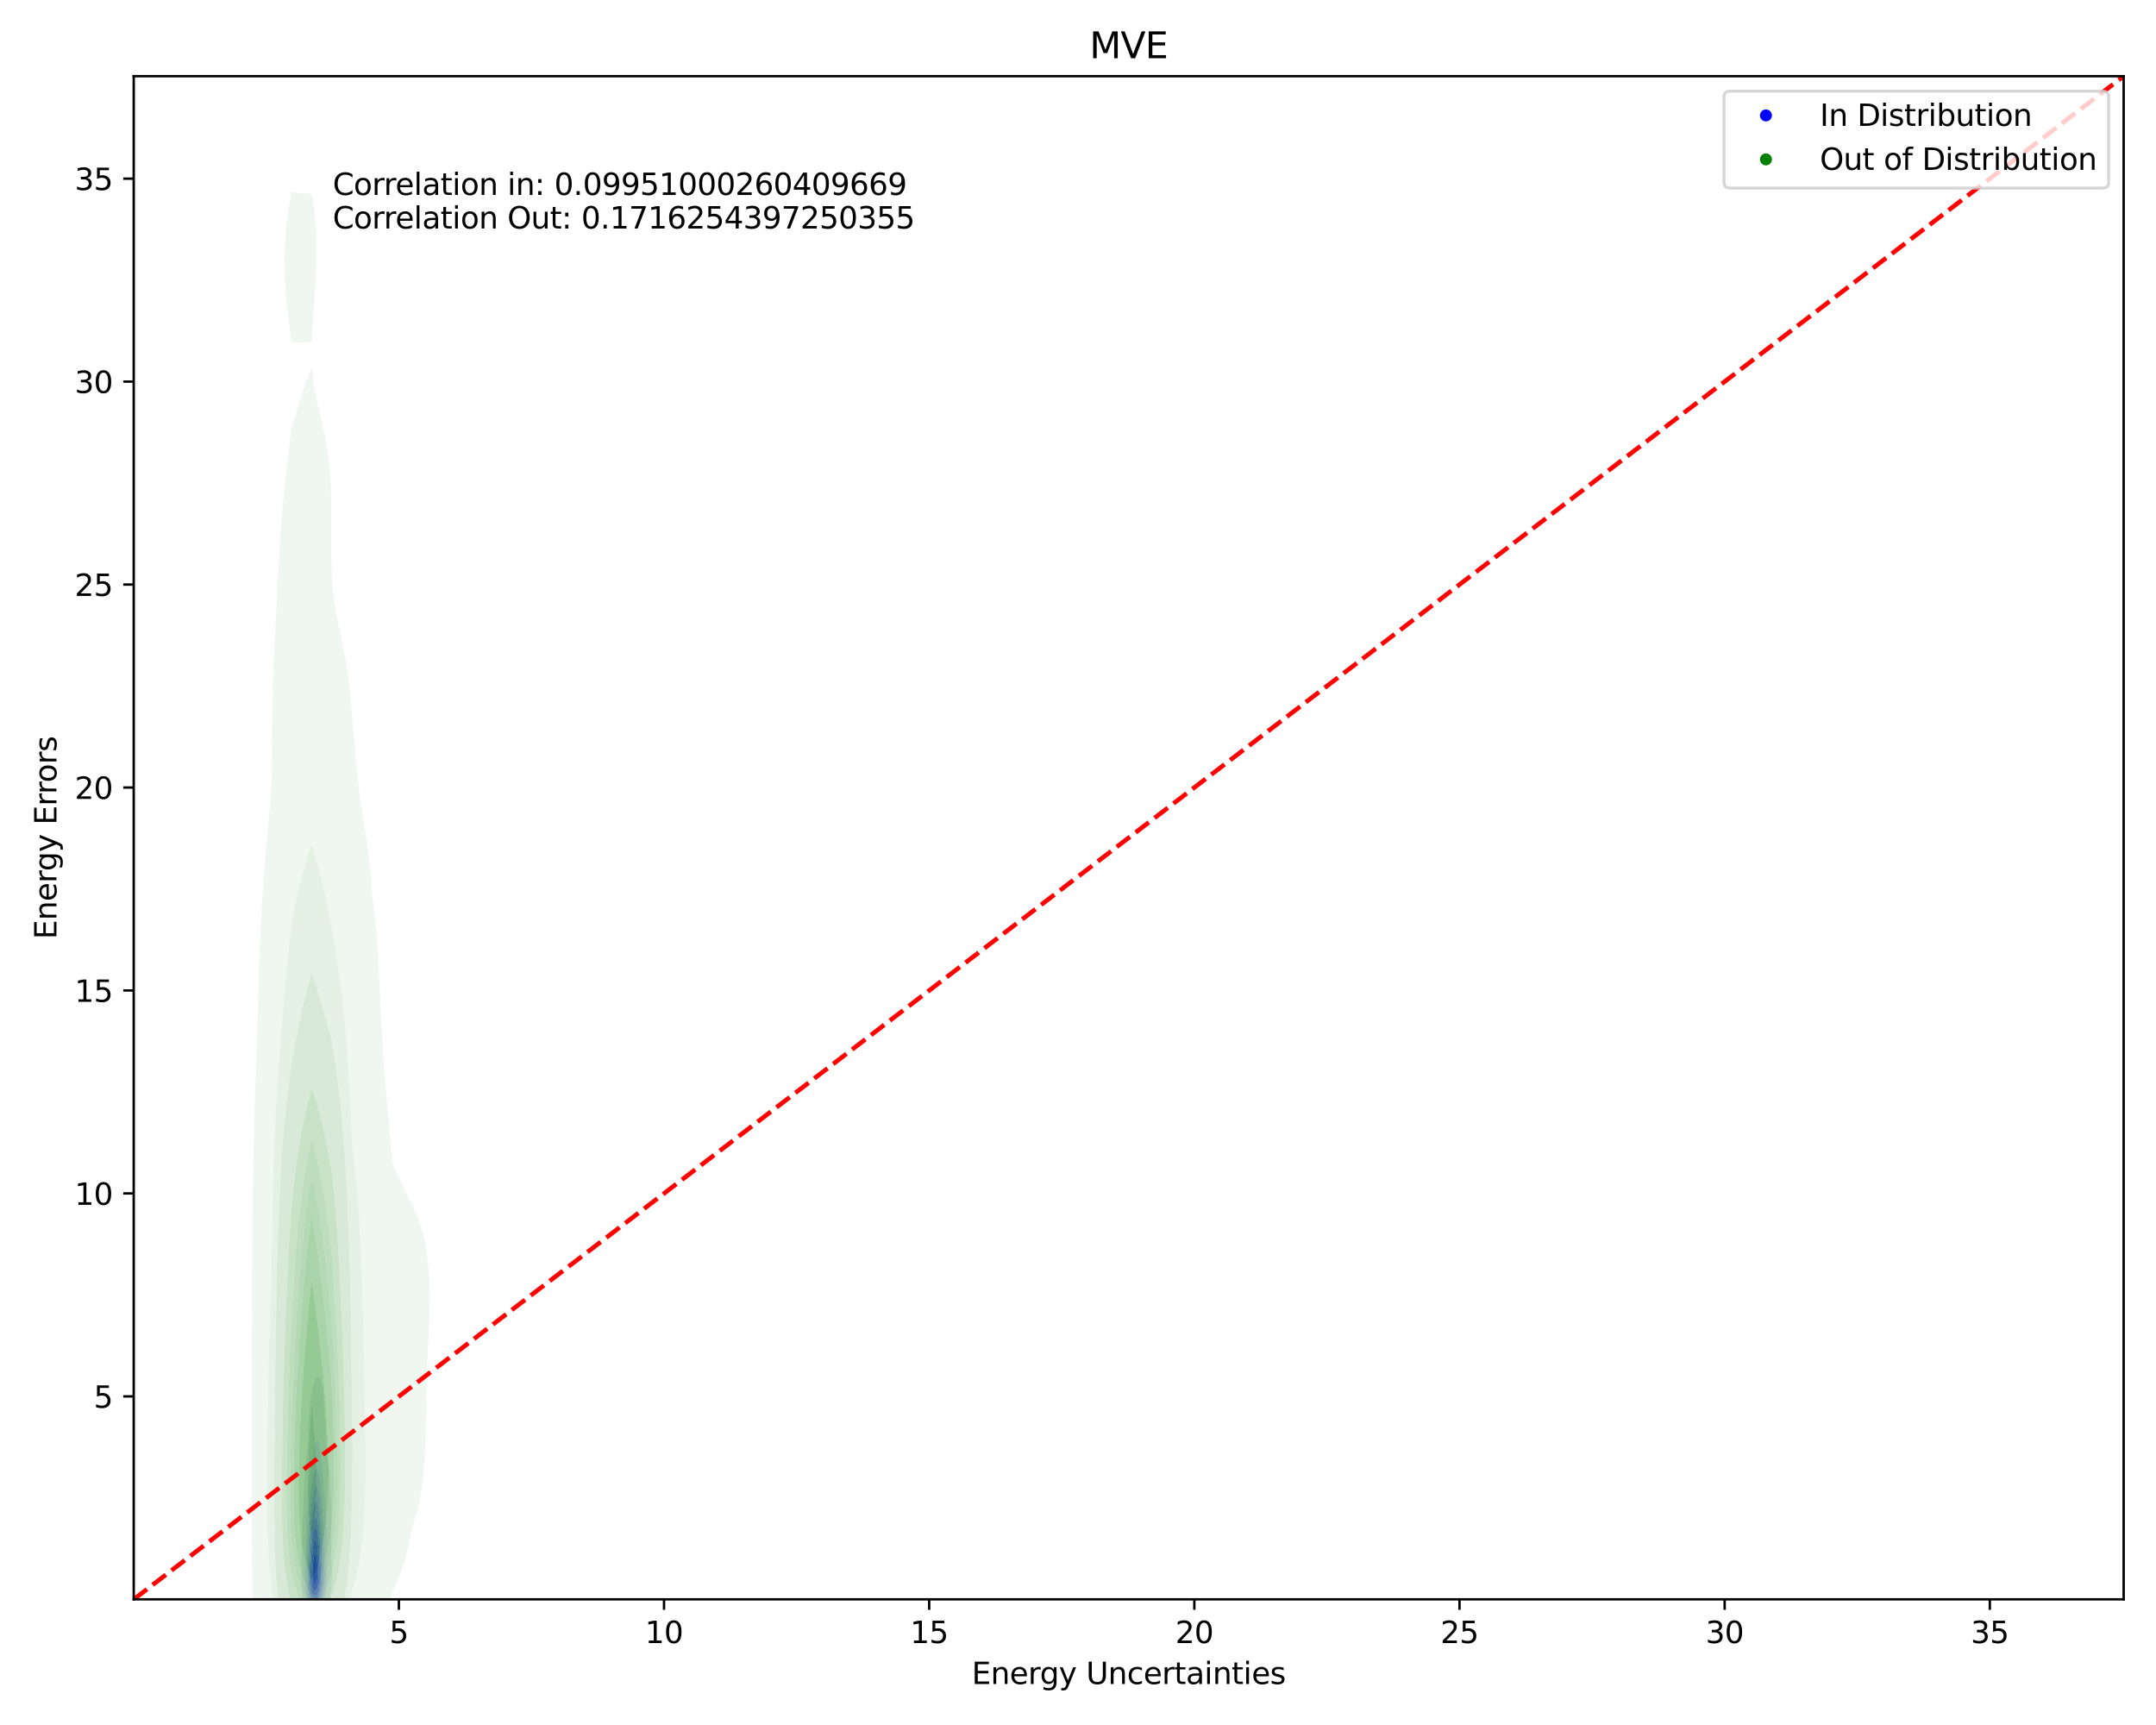 <?xml version="1.0" encoding="utf-8" standalone="no"?>
<!DOCTYPE svg PUBLIC "-//W3C//DTD SVG 1.1//EN"
  "http://www.w3.org/Graphics/SVG/1.1/DTD/svg11.dtd">
<svg xmlns:xlink="http://www.w3.org/1999/xlink" width="720pt" height="576pt" viewBox="0 0 720 576" xmlns="http://www.w3.org/2000/svg" version="1.1">
 <defs>
  <style type="text/css">*{stroke-linejoin: round; stroke-linecap: butt}</style>
 </defs>
 <g id="figure_1">
  <g id="patch_1">
   <path d="M 0 576 
L 720 576 
L 720 0 
L 0 0 
z
" style="fill: #ffffff"/>
  </g>
  <g id="axes_1">
   <g id="patch_2">
    <path d="M 44.66 534.04 
L 709.2 534.04 
L 709.2 25.44 
L 44.66 25.44 
z
" style="fill: #ffffff"/>
   </g>
   <g id="QuadContourSet_1">
    <path d="M 104.385 542.183 
L 105.167 542.35 
L 105.948 542.26 
L 106.635 541.74 
L 106.73 541.673 
L 107.31 540.916 
L 107.512 540.592 
L 107.819 540.091 
L 108.203 539.266 
L 108.294 539.03 
L 108.597 538.442 
L 108.914 537.617 
L 109.076 537.052 
L 109.189 536.792 
L 109.497 535.968 
L 109.718 535.143 
L 109.858 534.457 
L 109.902 534.319 
L 110.13 533.494 
L 110.298 532.669 
L 110.423 531.845 
L 110.519 531.02 
L 110.592 530.195 
L 110.639 529.505 
L 110.656 529.371 
L 110.735 528.546 
L 110.79 527.722 
L 110.826 526.897 
L 110.846 526.072 
L 110.852 525.248 
L 110.846 524.423 
L 110.829 523.598 
L 110.805 522.774 
L 110.776 521.949 
L 110.743 521.125 
L 110.71 520.3 
L 110.679 519.475 
L 110.652 518.651 
L 110.639 518.16 
L 110.635 517.826 
L 110.627 517.001 
L 110.623 516.177 
L 110.622 515.352 
L 110.623 514.527 
L 110.626 513.703 
L 110.629 512.878 
L 110.634 512.054 
L 110.639 511.229 
L 110.639 511.229 
L 110.651 510.404 
L 110.661 509.58 
L 110.668 508.755 
L 110.67 507.93 
L 110.664 507.106 
L 110.65 506.281 
L 110.639 505.908 
L 110.632 505.457 
L 110.614 504.632 
L 110.591 503.807 
L 110.563 502.983 
L 110.534 502.158 
L 110.503 501.333 
L 110.471 500.509 
L 110.44 499.684 
L 110.408 498.86 
L 110.375 498.035 
L 110.34 497.21 
L 110.302 496.386 
L 110.26 495.561 
L 110.212 494.736 
L 110.156 493.912 
L 110.092 493.087 
L 110.016 492.262 
L 109.927 491.438 
L 109.858 490.88 
L 109.833 490.613 
L 109.751 489.789 
L 109.662 488.964 
L 109.566 488.139 
L 109.463 487.315 
L 109.358 486.49 
L 109.253 485.665 
L 109.153 484.841 
L 109.076 484.135 
L 109.068 484.016 
L 109.023 483.192 
L 108.987 482.367 
L 108.959 481.542 
L 108.934 480.718 
L 108.911 479.893 
L 108.884 479.068 
L 108.852 478.244 
L 108.812 477.419 
L 108.763 476.595 
L 108.703 475.77 
L 108.633 474.945 
L 108.556 474.121 
L 108.475 473.296 
L 108.394 472.471 
L 108.318 471.647 
L 108.294 471.346 
L 108.262 470.822 
L 108.221 469.997 
L 108.188 469.173 
L 108.156 468.348 
L 108.12 467.524 
L 108.075 466.699 
L 108.016 465.874 
L 107.941 465.05 
L 107.846 464.225 
L 107.73 463.4 
L 107.593 462.576 
L 107.512 462.132 
L 107.413 461.751 
L 107.153 460.927 
L 106.795 460.102 
L 106.73 459.975 
L 105.948 459.81 
L 105.665 460.102 
L 105.167 460.778 
L 105.118 460.927 
L 104.869 461.751 
L 104.654 462.576 
L 104.467 463.4 
L 104.385 463.78 
L 104.308 464.225 
L 104.162 465.05 
L 104.017 465.874 
L 103.876 466.699 
L 103.742 467.524 
L 103.619 468.348 
L 103.603 468.461 
L 103.516 469.173 
L 103.426 469.997 
L 103.346 470.822 
L 103.275 471.647 
L 103.211 472.471 
L 103.154 473.296 
L 103.103 474.121 
L 103.059 474.945 
L 103.022 475.77 
L 102.993 476.595 
L 102.971 477.419 
L 102.954 478.244 
L 102.939 479.068 
L 102.922 479.893 
L 102.9 480.718 
L 102.87 481.542 
L 102.83 482.367 
L 102.821 482.504 
L 102.753 483.192 
L 102.658 484.016 
L 102.557 484.841 
L 102.456 485.665 
L 102.361 486.49 
L 102.272 487.315 
L 102.192 488.139 
L 102.121 488.964 
L 102.058 489.789 
L 102.039 490.046 
L 101.974 490.613 
L 101.889 491.438 
L 101.815 492.262 
L 101.751 493.087 
L 101.695 493.912 
L 101.646 494.736 
L 101.602 495.561 
L 101.562 496.386 
L 101.525 497.21 
L 101.491 498.035 
L 101.459 498.86 
L 101.429 499.684 
L 101.401 500.509 
L 101.374 501.333 
L 101.349 502.158 
L 101.327 502.983 
L 101.305 503.807 
L 101.285 504.632 
L 101.264 505.457 
L 101.258 505.735 
L 101.227 506.281 
L 101.18 507.106 
L 101.132 507.93 
L 101.082 508.755 
L 101.032 509.58 
L 100.983 510.404 
L 100.936 511.229 
L 100.892 512.054 
L 100.853 512.878 
L 100.818 513.703 
L 100.789 514.527 
L 100.763 515.352 
L 100.742 516.177 
L 100.723 517.001 
L 100.705 517.826 
L 100.689 518.651 
L 100.672 519.475 
L 100.655 520.3 
L 100.639 521.125 
L 100.624 521.949 
L 100.61 522.774 
L 100.601 523.598 
L 100.595 524.423 
L 100.595 525.248 
L 100.599 526.072 
L 100.607 526.897 
L 100.62 527.722 
L 100.638 528.546 
L 100.659 529.371 
L 100.686 530.195 
L 100.719 531.02 
L 100.76 531.845 
L 100.813 532.669 
L 100.883 533.494 
L 100.977 534.319 
L 101.104 535.143 
L 101.258 535.875 
L 101.269 535.968 
L 101.397 536.792 
L 101.588 537.617 
L 101.876 538.442 
L 102.039 538.81 
L 102.2 539.266 
L 102.597 540.091 
L 102.821 540.458 
L 103.089 540.916 
L 103.603 541.6 
L 103.797 541.74 
z
M 104.521 539.266 
L 104.385 539.226 
L 103.637 538.442 
L 103.603 538.401 
L 103.175 537.617 
L 102.864 536.792 
L 102.821 536.655 
L 102.564 535.968 
L 102.341 535.143 
L 102.184 534.319 
L 102.075 533.494 
L 102.039 533.138 
L 101.964 532.669 
L 101.863 531.845 
L 101.792 531.02 
L 101.742 530.195 
L 101.709 529.371 
L 101.688 528.546 
L 101.677 527.722 
L 101.674 526.897 
L 101.678 526.072 
L 101.687 525.248 
L 101.7 524.423 
L 101.717 523.598 
L 101.737 522.774 
L 101.758 521.949 
L 101.779 521.125 
L 101.801 520.3 
L 101.823 519.475 
L 101.845 518.651 
L 101.869 517.826 
L 101.894 517.001 
L 101.923 516.177 
L 101.957 515.352 
L 101.996 514.527 
L 102.039 513.738 
L 102.04 513.703 
L 102.066 512.878 
L 102.095 512.054 
L 102.127 511.229 
L 102.16 510.404 
L 102.195 509.58 
L 102.23 508.755 
L 102.266 507.93 
L 102.302 507.106 
L 102.338 506.281 
L 102.374 505.457 
L 102.411 504.632 
L 102.449 503.807 
L 102.489 502.983 
L 102.533 502.158 
L 102.581 501.333 
L 102.634 500.509 
L 102.694 499.684 
L 102.761 498.86 
L 102.821 498.197 
L 102.832 498.035 
L 102.89 497.21 
L 102.956 496.386 
L 103.029 495.561 
L 103.112 494.736 
L 103.203 493.912 
L 103.305 493.087 
L 103.418 492.262 
L 103.542 491.438 
L 103.603 491.055 
L 103.665 490.613 
L 103.784 489.789 
L 103.91 488.964 
L 104.042 488.139 
L 104.178 487.315 
L 104.316 486.49 
L 104.385 486.07 
L 104.47 485.665 
L 104.639 484.841 
L 104.804 484.016 
L 104.967 483.192 
L 105.131 482.367 
L 105.167 482.187 
L 105.468 481.542 
L 105.836 480.718 
L 105.948 480.459 
L 106.119 480.718 
L 106.568 481.542 
L 106.73 481.928 
L 106.784 482.367 
L 106.873 483.192 
L 106.953 484.016 
L 107.029 484.841 
L 107.106 485.665 
L 107.186 486.49 
L 107.269 487.315 
L 107.355 488.139 
L 107.442 488.964 
L 107.512 489.645 
L 107.53 489.789 
L 107.632 490.613 
L 107.726 491.438 
L 107.813 492.262 
L 107.893 493.087 
L 107.966 493.912 
L 108.034 494.736 
L 108.099 495.561 
L 108.161 496.386 
L 108.221 497.21 
L 108.278 498.035 
L 108.294 498.263 
L 108.362 498.86 
L 108.453 499.684 
L 108.536 500.509 
L 108.612 501.333 
L 108.682 502.158 
L 108.745 502.983 
L 108.802 503.807 
L 108.856 504.632 
L 108.905 505.457 
L 108.95 506.281 
L 108.991 507.106 
L 109.028 507.93 
L 109.059 508.755 
L 109.076 509.277 
L 109.089 509.58 
L 109.117 510.404 
L 109.137 511.229 
L 109.15 512.054 
L 109.155 512.878 
L 109.153 513.703 
L 109.145 514.527 
L 109.132 515.352 
L 109.117 516.177 
L 109.1 517.001 
L 109.086 517.826 
L 109.077 518.651 
L 109.076 519.475 
L 109.076 519.475 
L 109.076 519.475 
L 109.084 520.3 
L 109.103 521.125 
L 109.131 521.949 
L 109.166 522.774 
L 109.204 523.598 
L 109.24 524.423 
L 109.271 525.248 
L 109.291 526.072 
L 109.298 526.897 
L 109.288 527.722 
L 109.257 528.546 
L 109.201 529.371 
L 109.114 530.195 
L 109.076 530.466 
L 109.032 531.02 
L 108.945 531.845 
L 108.826 532.669 
L 108.667 533.494 
L 108.451 534.319 
L 108.294 534.798 
L 108.217 535.143 
L 107.99 535.968 
L 107.677 536.792 
L 107.512 537.151 
L 107.31 537.617 
L 106.849 538.442 
L 106.73 538.628 
L 106.032 539.266 
L 105.948 539.34 
L 105.167 539.483 
z
" clip-path="url(#pd10f4f0d82)" style="fill: #e7e7f3"/>
    <path d="M 105.167 539.483 
L 105.948 539.34 
L 106.032 539.266 
L 106.73 538.628 
L 106.849 538.442 
L 107.31 537.617 
L 107.512 537.151 
L 107.677 536.792 
L 107.99 535.968 
L 108.217 535.143 
L 108.294 534.798 
L 108.451 534.319 
L 108.667 533.494 
L 108.826 532.669 
L 108.945 531.845 
L 109.032 531.02 
L 109.076 530.466 
L 109.114 530.195 
L 109.201 529.371 
L 109.257 528.546 
L 109.288 527.722 
L 109.298 526.897 
L 109.291 526.072 
L 109.271 525.248 
L 109.24 524.423 
L 109.204 523.598 
L 109.166 522.774 
L 109.131 521.949 
L 109.103 521.125 
L 109.084 520.3 
L 109.076 519.475 
L 109.076 519.475 
L 109.076 519.475 
L 109.077 518.651 
L 109.086 517.826 
L 109.1 517.001 
L 109.117 516.177 
L 109.132 515.352 
L 109.145 514.527 
L 109.153 513.703 
L 109.155 512.878 
L 109.15 512.054 
L 109.137 511.229 
L 109.117 510.404 
L 109.089 509.58 
L 109.076 509.277 
L 109.059 508.755 
L 109.028 507.93 
L 108.991 507.106 
L 108.95 506.281 
L 108.905 505.457 
L 108.856 504.632 
L 108.802 503.807 
L 108.745 502.983 
L 108.682 502.158 
L 108.612 501.333 
L 108.536 500.509 
L 108.453 499.684 
L 108.362 498.86 
L 108.294 498.263 
L 108.278 498.035 
L 108.221 497.21 
L 108.161 496.386 
L 108.099 495.561 
L 108.034 494.736 
L 107.966 493.912 
L 107.893 493.087 
L 107.813 492.262 
L 107.726 491.438 
L 107.632 490.613 
L 107.53 489.789 
L 107.512 489.645 
L 107.442 488.964 
L 107.355 488.139 
L 107.269 487.315 
L 107.186 486.49 
L 107.106 485.665 
L 107.029 484.841 
L 106.953 484.016 
L 106.873 483.192 
L 106.784 482.367 
L 106.73 481.928 
L 106.568 481.542 
L 106.119 480.718 
L 105.948 480.459 
L 105.836 480.718 
L 105.468 481.542 
L 105.167 482.187 
L 105.131 482.367 
L 104.967 483.192 
L 104.804 484.016 
L 104.639 484.841 
L 104.47 485.665 
L 104.385 486.07 
L 104.316 486.49 
L 104.178 487.315 
L 104.042 488.139 
L 103.91 488.964 
L 103.784 489.789 
L 103.665 490.613 
L 103.603 491.055 
L 103.542 491.438 
L 103.418 492.262 
L 103.305 493.087 
L 103.203 493.912 
L 103.112 494.736 
L 103.029 495.561 
L 102.956 496.386 
L 102.89 497.21 
L 102.832 498.035 
L 102.821 498.197 
L 102.761 498.86 
L 102.694 499.684 
L 102.634 500.509 
L 102.581 501.333 
L 102.533 502.158 
L 102.489 502.983 
L 102.449 503.807 
L 102.411 504.632 
L 102.374 505.457 
L 102.338 506.281 
L 102.302 507.106 
L 102.266 507.93 
L 102.23 508.755 
L 102.195 509.58 
L 102.16 510.404 
L 102.127 511.229 
L 102.095 512.054 
L 102.066 512.878 
L 102.04 513.703 
L 102.039 513.738 
L 101.996 514.527 
L 101.957 515.352 
L 101.923 516.177 
L 101.894 517.001 
L 101.869 517.826 
L 101.845 518.651 
L 101.823 519.475 
L 101.801 520.3 
L 101.779 521.125 
L 101.758 521.949 
L 101.737 522.774 
L 101.717 523.598 
L 101.7 524.423 
L 101.687 525.248 
L 101.678 526.072 
L 101.674 526.897 
L 101.677 527.722 
L 101.688 528.546 
L 101.709 529.371 
L 101.742 530.195 
L 101.792 531.02 
L 101.863 531.845 
L 101.964 532.669 
L 102.039 533.138 
L 102.075 533.494 
L 102.184 534.319 
L 102.341 535.143 
L 102.564 535.968 
L 102.821 536.655 
L 102.864 536.792 
L 103.175 537.617 
L 103.603 538.401 
L 103.637 538.442 
L 104.385 539.226 
L 104.521 539.266 
z
M 104.685 537.617 
L 104.385 537.503 
L 103.831 536.792 
L 103.603 536.429 
L 103.399 535.968 
L 103.111 535.143 
L 102.907 534.319 
L 102.821 533.871 
L 102.73 533.494 
L 102.572 532.669 
L 102.46 531.845 
L 102.381 531.02 
L 102.325 530.195 
L 102.288 529.371 
L 102.265 528.546 
L 102.253 527.722 
L 102.249 526.897 
L 102.252 526.072 
L 102.26 525.248 
L 102.273 524.423 
L 102.289 523.598 
L 102.308 522.774 
L 102.328 521.949 
L 102.351 521.125 
L 102.374 520.3 
L 102.398 519.475 
L 102.422 518.651 
L 102.448 517.826 
L 102.476 517.001 
L 102.506 516.177 
L 102.539 515.352 
L 102.576 514.527 
L 102.617 513.703 
L 102.663 512.878 
L 102.714 512.054 
L 102.769 511.229 
L 102.821 510.492 
L 102.825 510.404 
L 102.864 509.58 
L 102.906 508.755 
L 102.949 507.93 
L 102.993 507.106 
L 103.038 506.281 
L 103.085 505.457 
L 103.133 504.632 
L 103.183 503.807 
L 103.236 502.983 
L 103.294 502.158 
L 103.357 501.333 
L 103.428 500.509 
L 103.508 499.684 
L 103.599 498.86 
L 103.603 498.829 
L 103.701 498.035 
L 103.812 497.21 
L 103.933 496.386 
L 104.064 495.561 
L 104.204 494.736 
L 104.353 493.912 
L 104.385 493.74 
L 104.545 493.087 
L 104.752 492.262 
L 104.968 491.438 
L 105.167 490.718 
L 105.369 490.613 
L 105.948 490.281 
L 106.049 490.613 
L 106.28 491.438 
L 106.479 492.262 
L 106.65 493.087 
L 106.73 493.513 
L 106.783 493.912 
L 106.888 494.736 
L 106.986 495.561 
L 107.079 496.386 
L 107.169 497.21 
L 107.254 498.035 
L 107.336 498.86 
L 107.412 499.684 
L 107.481 500.509 
L 107.512 500.912 
L 107.555 501.333 
L 107.633 502.158 
L 107.704 502.983 
L 107.77 503.807 
L 107.831 504.632 
L 107.889 505.457 
L 107.946 506.281 
L 108.002 507.106 
L 108.057 507.93 
L 108.109 508.755 
L 108.158 509.58 
L 108.201 510.404 
L 108.238 511.229 
L 108.269 512.054 
L 108.292 512.878 
L 108.294 512.979 
L 108.316 513.703 
L 108.333 514.527 
L 108.344 515.352 
L 108.35 516.177 
L 108.353 517.001 
L 108.355 517.826 
L 108.36 518.651 
L 108.368 519.475 
L 108.382 520.3 
L 108.402 521.125 
L 108.428 521.949 
L 108.459 522.774 
L 108.491 523.598 
L 108.522 524.423 
L 108.547 525.248 
L 108.565 526.072 
L 108.571 526.897 
L 108.562 527.722 
L 108.534 528.546 
L 108.484 529.371 
L 108.406 530.195 
L 108.294 531.02 
L 108.294 531.02 
L 108.202 531.845 
L 108.078 532.669 
L 107.914 533.494 
L 107.694 534.319 
L 107.512 534.858 
L 107.425 535.143 
L 107.122 535.968 
L 106.73 536.755 
L 106.7 536.792 
L 105.96 537.617 
L 105.948 537.629 
L 105.167 537.811 
z
" clip-path="url(#pd10f4f0d82)" style="fill: #d2d2f4"/>
    <path d="M 105.167 537.811 
L 105.948 537.629 
L 105.96 537.617 
L 106.7 536.792 
L 106.73 536.755 
L 107.122 535.968 
L 107.425 535.143 
L 107.512 534.858 
L 107.694 534.319 
L 107.914 533.494 
L 108.078 532.669 
L 108.202 531.845 
L 108.294 531.02 
L 108.294 531.02 
L 108.406 530.195 
L 108.484 529.371 
L 108.534 528.546 
L 108.562 527.722 
L 108.571 526.897 
L 108.565 526.072 
L 108.547 525.248 
L 108.522 524.423 
L 108.491 523.598 
L 108.459 522.774 
L 108.428 521.949 
L 108.402 521.125 
L 108.382 520.3 
L 108.368 519.475 
L 108.36 518.651 
L 108.355 517.826 
L 108.353 517.001 
L 108.35 516.177 
L 108.344 515.352 
L 108.333 514.527 
L 108.316 513.703 
L 108.294 512.979 
L 108.292 512.878 
L 108.269 512.054 
L 108.238 511.229 
L 108.201 510.404 
L 108.158 509.58 
L 108.109 508.755 
L 108.057 507.93 
L 108.002 507.106 
L 107.946 506.281 
L 107.889 505.457 
L 107.831 504.632 
L 107.77 503.807 
L 107.704 502.983 
L 107.633 502.158 
L 107.555 501.333 
L 107.512 500.912 
L 107.481 500.509 
L 107.412 499.684 
L 107.336 498.86 
L 107.254 498.035 
L 107.169 497.21 
L 107.079 496.386 
L 106.986 495.561 
L 106.888 494.736 
L 106.783 493.912 
L 106.73 493.513 
L 106.65 493.087 
L 106.479 492.262 
L 106.28 491.438 
L 106.049 490.613 
L 105.948 490.281 
L 105.369 490.613 
L 105.167 490.718 
L 104.968 491.438 
L 104.752 492.262 
L 104.545 493.087 
L 104.385 493.74 
L 104.353 493.912 
L 104.204 494.736 
L 104.064 495.561 
L 103.933 496.386 
L 103.812 497.21 
L 103.701 498.035 
L 103.603 498.829 
L 103.599 498.86 
L 103.508 499.684 
L 103.428 500.509 
L 103.357 501.333 
L 103.294 502.158 
L 103.236 502.983 
L 103.183 503.807 
L 103.133 504.632 
L 103.085 505.457 
L 103.038 506.281 
L 102.993 507.106 
L 102.949 507.93 
L 102.906 508.755 
L 102.864 509.58 
L 102.825 510.404 
L 102.821 510.492 
L 102.769 511.229 
L 102.714 512.054 
L 102.663 512.878 
L 102.617 513.703 
L 102.576 514.527 
L 102.539 515.352 
L 102.506 516.177 
L 102.476 517.001 
L 102.448 517.826 
L 102.422 518.651 
L 102.398 519.475 
L 102.374 520.3 
L 102.351 521.125 
L 102.328 521.949 
L 102.308 522.774 
L 102.289 523.598 
L 102.273 524.423 
L 102.26 525.248 
L 102.252 526.072 
L 102.249 526.897 
L 102.253 527.722 
L 102.265 528.546 
L 102.288 529.371 
L 102.325 530.195 
L 102.381 531.02 
L 102.46 531.845 
L 102.572 532.669 
L 102.73 533.494 
L 102.821 533.871 
L 102.907 534.319 
L 103.111 535.143 
L 103.399 535.968 
L 103.603 536.429 
L 103.831 536.792 
L 104.385 537.503 
L 104.685 537.617 
z
M 104.27 535.968 
L 103.784 535.143 
L 103.603 534.746 
L 103.456 534.319 
L 103.231 533.494 
L 103.067 532.669 
L 102.949 531.845 
L 102.864 531.02 
L 102.821 530.446 
L 102.795 530.195 
L 102.734 529.371 
L 102.695 528.546 
L 102.672 527.722 
L 102.663 526.897 
L 102.665 526.072 
L 102.676 525.248 
L 102.695 524.423 
L 102.72 523.598 
L 102.749 522.774 
L 102.782 521.949 
L 102.818 521.125 
L 102.821 521.052 
L 102.843 520.3 
L 102.867 519.475 
L 102.891 518.651 
L 102.917 517.826 
L 102.943 517.001 
L 102.971 516.177 
L 103.002 515.352 
L 103.036 514.527 
L 103.073 513.703 
L 103.116 512.878 
L 103.163 512.054 
L 103.214 511.229 
L 103.271 510.404 
L 103.332 509.58 
L 103.398 508.755 
L 103.466 507.93 
L 103.536 507.106 
L 103.603 506.344 
L 103.609 506.281 
L 103.681 505.457 
L 103.756 504.632 
L 103.835 503.807 
L 103.92 502.983 
L 104.012 502.158 
L 104.112 501.333 
L 104.221 500.509 
L 104.341 499.684 
L 104.385 499.4 
L 104.518 498.86 
L 104.73 498.035 
L 104.946 497.21 
L 105.167 496.386 
L 105.948 496.478 
L 106.103 497.21 
L 106.269 498.035 
L 106.43 498.86 
L 106.584 499.684 
L 106.729 500.509 
L 106.73 500.515 
L 106.829 501.333 
L 106.919 502.158 
L 106.997 502.983 
L 107.066 503.807 
L 107.128 504.632 
L 107.184 505.457 
L 107.237 506.281 
L 107.288 507.106 
L 107.339 507.93 
L 107.391 508.755 
L 107.443 509.58 
L 107.495 510.404 
L 107.512 510.674 
L 107.561 511.229 
L 107.628 512.054 
L 107.686 512.878 
L 107.735 513.703 
L 107.775 514.527 
L 107.807 515.352 
L 107.831 516.177 
L 107.85 517.001 
L 107.865 517.826 
L 107.878 518.651 
L 107.892 519.475 
L 107.907 520.3 
L 107.925 521.125 
L 107.946 521.949 
L 107.97 522.774 
L 107.995 523.598 
L 108.02 524.423 
L 108.04 525.248 
L 108.054 526.072 
L 108.058 526.897 
L 108.049 527.722 
L 108.025 528.546 
L 107.981 529.371 
L 107.915 530.195 
L 107.82 531.02 
L 107.689 531.845 
L 107.513 532.669 
L 107.512 532.672 
L 107.329 533.494 
L 107.086 534.319 
L 106.762 535.143 
L 106.73 535.214 
L 106.21 535.968 
L 105.948 536.288 
L 105.167 536.504 
L 104.385 536.132 
z
" clip-path="url(#pd10f4f0d82)" style="fill: #bbbbf5"/>
    <path d="M 104.385 536.132 
L 105.167 536.504 
L 105.948 536.288 
L 106.21 535.968 
L 106.73 535.214 
L 106.762 535.143 
L 107.086 534.319 
L 107.329 533.494 
L 107.512 532.672 
L 107.513 532.669 
L 107.689 531.845 
L 107.82 531.02 
L 107.915 530.195 
L 107.981 529.371 
L 108.025 528.546 
L 108.049 527.722 
L 108.058 526.897 
L 108.054 526.072 
L 108.04 525.248 
L 108.02 524.423 
L 107.995 523.598 
L 107.97 522.774 
L 107.946 521.949 
L 107.925 521.125 
L 107.907 520.3 
L 107.892 519.475 
L 107.878 518.651 
L 107.865 517.826 
L 107.85 517.001 
L 107.831 516.177 
L 107.807 515.352 
L 107.775 514.527 
L 107.735 513.703 
L 107.686 512.878 
L 107.628 512.054 
L 107.561 511.229 
L 107.512 510.674 
L 107.495 510.404 
L 107.443 509.58 
L 107.391 508.755 
L 107.339 507.93 
L 107.288 507.106 
L 107.237 506.281 
L 107.184 505.457 
L 107.128 504.632 
L 107.066 503.807 
L 106.997 502.983 
L 106.919 502.158 
L 106.829 501.333 
L 106.73 500.515 
L 106.729 500.509 
L 106.584 499.684 
L 106.43 498.86 
L 106.269 498.035 
L 106.103 497.21 
L 105.948 496.478 
L 105.167 496.386 
L 104.946 497.21 
L 104.73 498.035 
L 104.518 498.86 
L 104.385 499.4 
L 104.341 499.684 
L 104.221 500.509 
L 104.112 501.333 
L 104.012 502.158 
L 103.92 502.983 
L 103.835 503.807 
L 103.756 504.632 
L 103.681 505.457 
L 103.609 506.281 
L 103.603 506.344 
L 103.536 507.106 
L 103.466 507.93 
L 103.398 508.755 
L 103.332 509.58 
L 103.271 510.404 
L 103.214 511.229 
L 103.163 512.054 
L 103.116 512.878 
L 103.073 513.703 
L 103.036 514.527 
L 103.002 515.352 
L 102.971 516.177 
L 102.943 517.001 
L 102.917 517.826 
L 102.891 518.651 
L 102.867 519.475 
L 102.843 520.3 
L 102.821 521.052 
L 102.818 521.125 
L 102.782 521.949 
L 102.749 522.774 
L 102.72 523.598 
L 102.695 524.423 
L 102.676 525.248 
L 102.665 526.072 
L 102.663 526.897 
L 102.672 527.722 
L 102.695 528.546 
L 102.734 529.371 
L 102.795 530.195 
L 102.821 530.446 
L 102.864 531.02 
L 102.949 531.845 
L 103.067 532.669 
L 103.231 533.494 
L 103.456 534.319 
L 103.603 534.746 
L 103.784 535.143 
L 104.27 535.968 
z
M 104.76 535.143 
L 104.385 534.923 
L 104.06 534.319 
L 103.723 533.494 
L 103.603 533.115 
L 103.49 532.669 
L 103.328 531.845 
L 103.21 531.02 
L 103.125 530.195 
L 103.067 529.371 
L 103.028 528.546 
L 103.005 527.722 
L 102.995 526.897 
L 102.994 526.072 
L 103.002 525.248 
L 103.017 524.423 
L 103.037 523.598 
L 103.061 522.774 
L 103.088 521.949 
L 103.117 521.125 
L 103.148 520.3 
L 103.181 519.475 
L 103.214 518.651 
L 103.248 517.826 
L 103.283 517.001 
L 103.321 516.177 
L 103.363 515.352 
L 103.408 514.527 
L 103.459 513.703 
L 103.516 512.878 
L 103.579 512.054 
L 103.603 511.767 
L 103.646 511.229 
L 103.719 510.404 
L 103.798 509.58 
L 103.884 508.755 
L 103.975 507.93 
L 104.071 507.106 
L 104.171 506.281 
L 104.276 505.457 
L 104.385 504.632 
L 104.385 504.632 
L 104.565 503.807 
L 104.755 502.983 
L 104.957 502.158 
L 105.167 501.355 
L 105.948 501.582 
L 106.065 502.158 
L 106.217 502.983 
L 106.35 503.807 
L 106.465 504.632 
L 106.565 505.457 
L 106.652 506.281 
L 106.73 507.106 
L 106.73 507.106 
L 106.797 507.93 
L 106.865 508.755 
L 106.933 509.58 
L 107.003 510.404 
L 107.071 511.229 
L 107.137 512.054 
L 107.199 512.878 
L 107.254 513.703 
L 107.302 514.527 
L 107.343 515.352 
L 107.376 516.177 
L 107.402 517.001 
L 107.424 517.826 
L 107.441 518.651 
L 107.458 519.475 
L 107.474 520.3 
L 107.491 521.125 
L 107.511 521.949 
L 107.512 522.008 
L 107.539 522.774 
L 107.569 523.598 
L 107.598 524.423 
L 107.622 525.248 
L 107.638 526.072 
L 107.642 526.897 
L 107.631 527.722 
L 107.599 528.546 
L 107.544 529.371 
L 107.512 529.684 
L 107.469 530.195 
L 107.372 531.02 
L 107.239 531.845 
L 107.061 532.669 
L 106.824 533.494 
L 106.73 533.764 
L 106.449 534.319 
L 105.948 535.09 
L 105.805 535.143 
L 105.167 535.37 
z
" clip-path="url(#pd10f4f0d82)" style="fill: #a1a1f7"/>
    <path d="M 105.167 535.37 
L 105.805 535.143 
L 105.948 535.09 
L 106.449 534.319 
L 106.73 533.764 
L 106.824 533.494 
L 107.061 532.669 
L 107.239 531.845 
L 107.372 531.02 
L 107.469 530.195 
L 107.512 529.684 
L 107.544 529.371 
L 107.599 528.546 
L 107.631 527.722 
L 107.642 526.897 
L 107.638 526.072 
L 107.622 525.248 
L 107.598 524.423 
L 107.569 523.598 
L 107.539 522.774 
L 107.512 522.008 
L 107.511 521.949 
L 107.491 521.125 
L 107.474 520.3 
L 107.458 519.475 
L 107.441 518.651 
L 107.424 517.826 
L 107.402 517.001 
L 107.376 516.177 
L 107.343 515.352 
L 107.302 514.527 
L 107.254 513.703 
L 107.199 512.878 
L 107.137 512.054 
L 107.071 511.229 
L 107.003 510.404 
L 106.933 509.58 
L 106.865 508.755 
L 106.797 507.93 
L 106.73 507.106 
L 106.73 507.106 
L 106.652 506.281 
L 106.565 505.457 
L 106.465 504.632 
L 106.35 503.807 
L 106.217 502.983 
L 106.065 502.158 
L 105.948 501.582 
L 105.167 501.355 
L 104.957 502.158 
L 104.755 502.983 
L 104.565 503.807 
L 104.385 504.632 
L 104.385 504.632 
L 104.276 505.457 
L 104.171 506.281 
L 104.071 507.106 
L 103.975 507.93 
L 103.884 508.755 
L 103.798 509.58 
L 103.719 510.404 
L 103.646 511.229 
L 103.603 511.767 
L 103.579 512.054 
L 103.516 512.878 
L 103.459 513.703 
L 103.408 514.527 
L 103.363 515.352 
L 103.321 516.177 
L 103.283 517.001 
L 103.248 517.826 
L 103.214 518.651 
L 103.181 519.475 
L 103.148 520.3 
L 103.117 521.125 
L 103.088 521.949 
L 103.061 522.774 
L 103.037 523.598 
L 103.017 524.423 
L 103.002 525.248 
L 102.994 526.072 
L 102.995 526.897 
L 103.005 527.722 
L 103.028 528.546 
L 103.067 529.371 
L 103.125 530.195 
L 103.21 531.02 
L 103.328 531.845 
L 103.49 532.669 
L 103.603 533.115 
L 103.723 533.494 
L 104.06 534.319 
L 104.385 534.923 
L 104.76 535.143 
z
M 104.377 533.494 
L 104.051 532.669 
L 103.814 531.845 
L 103.64 531.02 
L 103.603 530.785 
L 103.523 530.195 
L 103.442 529.371 
L 103.388 528.546 
L 103.354 527.722 
L 103.337 526.897 
L 103.334 526.072 
L 103.342 525.248 
L 103.358 524.423 
L 103.383 523.598 
L 103.413 522.774 
L 103.448 521.949 
L 103.486 521.125 
L 103.526 520.3 
L 103.568 519.475 
L 103.603 518.814 
L 103.611 518.651 
L 103.651 517.826 
L 103.693 517.001 
L 103.738 516.177 
L 103.787 515.352 
L 103.842 514.527 
L 103.904 513.703 
L 103.975 512.878 
L 104.055 512.054 
L 104.144 511.229 
L 104.244 510.404 
L 104.353 509.58 
L 104.385 509.349 
L 104.537 508.755 
L 104.749 507.93 
L 104.961 507.106 
L 105.167 506.311 
L 105.948 507.068 
L 105.954 507.106 
L 106.07 507.93 
L 106.178 508.755 
L 106.281 509.58 
L 106.38 510.404 
L 106.477 511.229 
L 106.569 512.054 
L 106.658 512.878 
L 106.73 513.6 
L 106.74 513.703 
L 106.81 514.527 
L 106.872 515.352 
L 106.924 516.177 
L 106.966 517.001 
L 107.001 517.826 
L 107.03 518.651 
L 107.055 519.475 
L 107.078 520.3 
L 107.099 521.125 
L 107.121 521.949 
L 107.144 522.774 
L 107.166 523.598 
L 107.187 524.423 
L 107.204 525.248 
L 107.214 526.072 
L 107.214 526.897 
L 107.199 527.722 
L 107.165 528.546 
L 107.108 529.371 
L 107.021 530.195 
L 106.899 531.02 
L 106.73 531.845 
L 106.73 531.845 
L 106.448 532.669 
L 106.064 533.494 
L 105.948 533.699 
L 105.167 534.078 
L 104.385 533.511 
z
" clip-path="url(#pd10f4f0d82)" style="fill: #8686f8"/>
    <path d="M 104.385 533.511 
L 105.167 534.078 
L 105.948 533.699 
L 106.064 533.494 
L 106.448 532.669 
L 106.73 531.845 
L 106.73 531.845 
L 106.899 531.02 
L 107.021 530.195 
L 107.108 529.371 
L 107.165 528.546 
L 107.199 527.722 
L 107.214 526.897 
L 107.214 526.072 
L 107.204 525.248 
L 107.187 524.423 
L 107.166 523.598 
L 107.144 522.774 
L 107.121 521.949 
L 107.099 521.125 
L 107.078 520.3 
L 107.055 519.475 
L 107.03 518.651 
L 107.001 517.826 
L 106.966 517.001 
L 106.924 516.177 
L 106.872 515.352 
L 106.81 514.527 
L 106.74 513.703 
L 106.73 513.6 
L 106.658 512.878 
L 106.569 512.054 
L 106.477 511.229 
L 106.38 510.404 
L 106.281 509.58 
L 106.178 508.755 
L 106.07 507.93 
L 105.954 507.106 
L 105.948 507.068 
L 105.167 506.311 
L 104.961 507.106 
L 104.749 507.93 
L 104.537 508.755 
L 104.385 509.349 
L 104.353 509.58 
L 104.244 510.404 
L 104.144 511.229 
L 104.055 512.054 
L 103.975 512.878 
L 103.904 513.703 
L 103.842 514.527 
L 103.787 515.352 
L 103.738 516.177 
L 103.693 517.001 
L 103.651 517.826 
L 103.611 518.651 
L 103.603 518.814 
L 103.568 519.475 
L 103.526 520.3 
L 103.486 521.125 
L 103.448 521.949 
L 103.413 522.774 
L 103.383 523.598 
L 103.358 524.423 
L 103.342 525.248 
L 103.334 526.072 
L 103.337 526.897 
L 103.354 527.722 
L 103.388 528.546 
L 103.442 529.371 
L 103.523 530.195 
L 103.603 530.785 
L 103.64 531.02 
L 103.814 531.845 
L 104.051 532.669 
L 104.377 533.494 
z
M 104.764 532.669 
L 104.385 532.29 
L 104.237 531.845 
L 104.027 531.02 
L 103.874 530.195 
L 103.766 529.371 
L 103.692 528.546 
L 103.646 527.722 
L 103.622 526.897 
L 103.615 526.072 
L 103.623 525.248 
L 103.642 524.423 
L 103.669 523.598 
L 103.703 522.774 
L 103.74 521.949 
L 103.781 521.125 
L 103.823 520.3 
L 103.866 519.475 
L 103.91 518.651 
L 103.957 517.826 
L 104.006 517.001 
L 104.059 516.177 
L 104.119 515.352 
L 104.186 514.527 
L 104.262 513.703 
L 104.349 512.878 
L 104.385 512.565 
L 104.506 512.054 
L 104.716 511.229 
L 104.937 510.404 
L 105.167 509.58 
L 105.647 510.404 
L 105.948 511.044 
L 105.974 511.229 
L 106.087 512.054 
L 106.193 512.878 
L 106.292 513.703 
L 106.383 514.527 
L 106.464 515.352 
L 106.534 516.177 
L 106.595 517.001 
L 106.645 517.826 
L 106.686 518.651 
L 106.721 519.475 
L 106.73 519.729 
L 106.749 520.3 
L 106.775 521.125 
L 106.799 521.949 
L 106.822 522.774 
L 106.844 523.598 
L 106.864 524.423 
L 106.88 525.248 
L 106.887 526.072 
L 106.883 526.897 
L 106.863 527.722 
L 106.821 528.546 
L 106.753 529.371 
L 106.73 529.557 
L 106.635 530.195 
L 106.458 531.02 
L 106.21 531.845 
L 105.948 532.497 
L 105.717 532.669 
L 105.167 533.011 
z
" clip-path="url(#pd10f4f0d82)" style="fill: #6a6afa"/>
    <path d="M 105.167 533.011 
L 105.717 532.669 
L 105.948 532.497 
L 106.21 531.845 
L 106.458 531.02 
L 106.635 530.195 
L 106.73 529.557 
L 106.753 529.371 
L 106.821 528.546 
L 106.863 527.722 
L 106.883 526.897 
L 106.887 526.072 
L 106.88 525.248 
L 106.864 524.423 
L 106.844 523.598 
L 106.822 522.774 
L 106.799 521.949 
L 106.775 521.125 
L 106.749 520.3 
L 106.73 519.729 
L 106.721 519.475 
L 106.686 518.651 
L 106.645 517.826 
L 106.595 517.001 
L 106.534 516.177 
L 106.464 515.352 
L 106.383 514.527 
L 106.292 513.703 
L 106.193 512.878 
L 106.087 512.054 
L 105.974 511.229 
L 105.948 511.044 
L 105.647 510.404 
L 105.167 509.58 
L 104.937 510.404 
L 104.716 511.229 
L 104.506 512.054 
L 104.385 512.565 
L 104.349 512.878 
L 104.262 513.703 
L 104.186 514.527 
L 104.119 515.352 
L 104.059 516.177 
L 104.006 517.001 
L 103.957 517.826 
L 103.91 518.651 
L 103.866 519.475 
L 103.823 520.3 
L 103.781 521.125 
L 103.74 521.949 
L 103.703 522.774 
L 103.669 523.598 
L 103.642 524.423 
L 103.623 525.248 
L 103.615 526.072 
L 103.622 526.897 
L 103.646 527.722 
L 103.692 528.546 
L 103.766 529.371 
L 103.874 530.195 
L 104.027 531.02 
L 104.237 531.845 
L 104.385 532.29 
L 104.764 532.669 
z
M 104.887 531.02 
L 104.385 530.237 
L 104.376 530.195 
L 104.238 529.371 
L 104.142 528.546 
L 104.08 527.722 
L 104.043 526.897 
L 104.028 526.072 
L 104.03 525.248 
L 104.045 524.423 
L 104.07 523.598 
L 104.103 522.774 
L 104.142 521.949 
L 104.185 521.125 
L 104.23 520.3 
L 104.279 519.475 
L 104.33 518.651 
L 104.385 517.826 
L 104.385 517.826 
L 104.507 517.001 
L 104.641 516.177 
L 104.79 515.352 
L 104.957 514.527 
L 105.146 513.703 
L 105.167 513.617 
L 105.201 513.703 
L 105.503 514.527 
L 105.767 515.352 
L 105.948 515.997 
L 105.968 516.177 
L 106.046 517.001 
L 106.113 517.826 
L 106.169 518.651 
L 106.217 519.475 
L 106.257 520.3 
L 106.292 521.125 
L 106.323 521.949 
L 106.349 522.774 
L 106.372 523.598 
L 106.39 524.423 
L 106.401 525.248 
L 106.401 526.072 
L 106.385 526.897 
L 106.346 527.722 
L 106.279 528.546 
L 106.171 529.371 
L 106.013 530.195 
L 105.948 530.447 
L 105.512 531.02 
L 105.167 531.361 
z
" clip-path="url(#pd10f4f0d82)" style="fill: #4a4afb"/>
    <path d="M 105.167 531.361 
L 105.512 531.02 
L 105.948 530.447 
L 106.013 530.195 
L 106.171 529.371 
L 106.279 528.546 
L 106.346 527.722 
L 106.385 526.897 
L 106.401 526.072 
L 106.401 525.248 
L 106.39 524.423 
L 106.372 523.598 
L 106.349 522.774 
L 106.323 521.949 
L 106.292 521.125 
L 106.257 520.3 
L 106.217 519.475 
L 106.169 518.651 
L 106.113 517.826 
L 106.046 517.001 
L 105.968 516.177 
L 105.948 515.997 
L 105.767 515.352 
L 105.503 514.527 
L 105.201 513.703 
L 105.167 513.617 
L 105.146 513.703 
L 104.957 514.527 
L 104.79 515.352 
L 104.641 516.177 
L 104.507 517.001 
L 104.385 517.826 
L 104.385 517.826 
L 104.33 518.651 
L 104.279 519.475 
L 104.23 520.3 
L 104.185 521.125 
L 104.142 521.949 
L 104.103 522.774 
L 104.07 523.598 
L 104.045 524.423 
L 104.03 525.248 
L 104.028 526.072 
L 104.043 526.897 
L 104.08 527.722 
L 104.142 528.546 
L 104.238 529.371 
L 104.376 530.195 
L 104.385 530.237 
L 104.887 531.02 
z
M 105.006 529.371 
L 104.692 528.546 
L 104.482 527.722 
L 104.385 527.091 
L 104.374 526.897 
L 104.352 526.072 
L 104.349 525.248 
L 104.361 524.423 
L 104.385 523.598 
L 104.385 523.598 
L 104.463 522.774 
L 104.553 521.949 
L 104.649 521.125 
L 104.749 520.3 
L 104.854 519.475 
L 104.964 518.651 
L 105.084 517.826 
L 105.167 517.307 
L 105.294 517.826 
L 105.471 518.651 
L 105.622 519.475 
L 105.749 520.3 
L 105.855 521.125 
L 105.941 521.949 
L 105.948 522.033 
L 105.974 522.774 
L 105.996 523.598 
L 106.011 524.423 
L 106.016 525.248 
L 106.007 526.072 
L 105.98 526.897 
L 105.948 527.406 
L 105.899 527.722 
L 105.687 528.546 
L 105.349 529.371 
L 105.167 529.682 
z
" clip-path="url(#pd10f4f0d82)" style="fill: #2a2afd"/>
    <path d="M 105.167 529.682 
L 105.349 529.371 
L 105.687 528.546 
L 105.899 527.722 
L 105.948 527.406 
L 105.98 526.897 
L 106.007 526.072 
L 106.016 525.248 
L 106.011 524.423 
L 105.996 523.598 
L 105.974 522.774 
L 105.948 522.033 
L 105.941 521.949 
L 105.855 521.125 
L 105.749 520.3 
L 105.622 519.475 
L 105.471 518.651 
L 105.294 517.826 
L 105.167 517.307 
L 105.084 517.826 
L 104.964 518.651 
L 104.854 519.475 
L 104.749 520.3 
L 104.649 521.125 
L 104.553 521.949 
L 104.463 522.774 
L 104.385 523.598 
L 104.385 523.598 
L 104.361 524.423 
L 104.349 525.248 
L 104.352 526.072 
L 104.374 526.897 
L 104.385 527.091 
L 104.482 527.722 
L 104.692 528.546 
L 105.006 529.371 
z
" clip-path="url(#pd10f4f0d82)" style="fill: #0e0efe"/>
   </g>
   <g id="QuadContourSet_2">
    <path d="M 97.366 582.036 
L 104.099 583.597 
L 108.404 579.534 
L 110.832 576.83 
L 113.165 573.67 
L 116.105 567.805 
L 117.557 561.941 
L 117.564 561.908 
L 121.28 556.077 
L 123.236 550.213 
L 124.297 544.437 
L 124.365 544.348 
L 128.271 538.484 
L 130.717 532.62 
L 131.03 531.66 
L 133.224 526.756 
L 135.202 520.892 
L 136.7 515.027 
L 137.762 509.744 
L 137.972 509.163 
L 139.628 503.299 
L 140.757 497.435 
L 141.49 491.571 
L 141.93 485.706 
L 142.168 479.842 
L 142.288 473.978 
L 142.369 468.114 
L 142.481 462.25 
L 142.663 456.385 
L 142.914 450.521 
L 143.189 444.657 
L 143.41 438.793 
L 143.487 432.929 
L 143.34 427.064 
L 142.894 421.2 
L 142.047 415.336 
L 140.628 409.472 
L 138.35 403.607 
L 137.762 402.434 
L 135.313 397.743 
L 132.549 391.879 
L 131.03 388.018 
L 130.832 386.015 
L 130.307 380.151 
L 129.792 374.286 
L 129.275 368.422 
L 128.764 362.558 
L 128.285 356.694 
L 127.865 350.83 
L 127.514 344.965 
L 127.214 339.101 
L 126.939 333.237 
L 126.661 327.373 
L 126.357 321.509 
L 126.007 315.644 
L 125.577 309.78 
L 124.998 303.916 
L 124.297 299.023 
L 124.251 298.052 
L 123.832 292.188 
L 123.198 286.323 
L 122.369 280.459 
L 121.439 274.595 
L 120.537 268.731 
L 119.76 262.867 
L 119.136 257.002 
L 118.625 251.138 
L 118.14 245.274 
L 117.569 239.41 
L 117.564 239.369 
L 117.176 233.545 
L 116.569 227.681 
L 115.691 221.817 
L 114.558 215.953 
L 113.302 210.089 
L 112.148 204.224 
L 111.287 198.36 
L 110.832 193.098 
L 110.805 192.496 
L 110.687 186.632 
L 110.657 180.768 
L 110.665 174.903 
L 110.649 169.039 
L 110.526 163.175 
L 110.191 157.311 
L 109.539 151.447 
L 108.514 145.582 
L 107.188 139.718 
L 105.808 133.854 
L 104.703 127.99 
L 104.099 122.126 
L 102.053 127.99 
L 100.136 133.854 
L 98.28 139.718 
L 97.366 142.416 
L 97.013 145.582 
L 96.284 151.447 
L 95.589 157.311 
L 94.96 163.175 
L 94.406 169.039 
L 93.922 174.903 
L 93.499 180.768 
L 93.128 186.632 
L 92.798 192.496 
L 92.494 198.36 
L 92.202 204.224 
L 91.915 210.089 
L 91.637 215.953 
L 91.381 221.817 
L 91.169 227.681 
L 91.014 233.545 
L 90.915 239.41 
L 90.852 245.274 
L 90.798 251.138 
L 90.727 257.002 
L 90.634 262.282 
L 90.606 262.867 
L 90.194 268.731 
L 89.69 274.595 
L 89.15 280.459 
L 88.62 286.323 
L 88.134 292.188 
L 87.708 298.052 
L 87.346 303.916 
L 87.045 309.78 
L 86.796 315.644 
L 86.584 321.509 
L 86.395 327.373 
L 86.214 333.237 
L 86.031 339.101 
L 85.842 344.965 
L 85.647 350.83 
L 85.453 356.694 
L 85.267 362.558 
L 85.093 368.422 
L 84.936 374.286 
L 84.795 380.151 
L 84.671 386.015 
L 84.562 391.879 
L 84.467 397.743 
L 84.387 403.607 
L 84.323 409.472 
L 84.272 415.336 
L 84.236 421.2 
L 84.21 427.064 
L 84.192 432.929 
L 84.178 438.793 
L 84.165 444.657 
L 84.152 450.521 
L 84.139 456.385 
L 84.126 462.25 
L 84.115 468.114 
L 84.106 473.978 
L 84.1 479.842 
L 84.099 485.706 
L 84.1 491.571 
L 84.105 497.435 
L 84.113 503.299 
L 84.127 509.163 
L 84.151 515.027 
L 84.192 520.892 
L 84.263 526.756 
L 84.378 532.62 
L 84.565 538.484 
L 84.865 544.348 
L 85.355 550.213 
L 86.175 556.077 
L 87.596 561.941 
L 90.165 567.805 
L 90.634 568.706 
L 92.042 573.67 
L 95.373 579.534 
z
M 99.135 561.941 
L 97.366 560.857 
L 94.844 556.077 
L 92.944 550.213 
L 91.847 544.348 
L 91.197 538.484 
L 90.806 532.62 
L 90.634 528.484 
L 90.377 526.756 
L 89.786 520.892 
L 89.439 515.027 
L 89.256 509.163 
L 89.178 503.299 
L 89.164 497.435 
L 89.186 491.571 
L 89.227 485.706 
L 89.283 479.842 
L 89.355 473.978 
L 89.447 468.114 
L 89.561 462.25 
L 89.696 456.385 
L 89.851 450.521 
L 90.022 444.657 
L 90.21 438.793 
L 90.416 432.929 
L 90.634 427.365 
L 90.637 427.064 
L 90.702 421.2 
L 90.778 415.336 
L 90.87 409.472 
L 90.98 403.607 
L 91.111 397.743 
L 91.269 391.879 
L 91.455 386.015 
L 91.675 380.151 
L 91.935 374.286 
L 92.238 368.422 
L 92.588 362.558 
L 92.983 356.694 
L 93.419 350.83 
L 93.886 344.965 
L 94.374 339.101 
L 94.876 333.237 
L 95.39 327.373 
L 95.928 321.509 
L 96.51 315.644 
L 97.166 309.78 
L 97.366 308.144 
L 98.143 303.916 
L 99.402 298.052 
L 100.89 292.188 
L 102.623 286.323 
L 104.099 281.867 
L 105.462 286.323 
L 107.044 292.188 
L 108.422 298.052 
L 109.663 303.916 
L 110.832 309.78 
L 110.832 309.78 
L 111.829 315.644 
L 112.748 321.509 
L 113.584 327.373 
L 114.328 333.237 
L 114.972 339.101 
L 115.515 344.965 
L 115.968 350.83 
L 116.349 356.694 
L 116.679 362.558 
L 116.975 368.422 
L 117.247 374.286 
L 117.499 380.151 
L 117.564 381.734 
L 118.087 386.015 
L 118.731 391.879 
L 119.281 397.743 
L 119.741 403.607 
L 120.121 409.472 
L 120.433 415.336 
L 120.688 421.2 
L 120.896 427.064 
L 121.066 432.929 
L 121.21 438.793 
L 121.337 444.657 
L 121.457 450.521 
L 121.575 456.385 
L 121.694 462.25 
L 121.812 468.114 
L 121.92 473.978 
L 122.007 479.842 
L 122.059 485.706 
L 122.057 491.571 
L 121.979 497.435 
L 121.798 503.299 
L 121.477 509.163 
L 120.959 515.027 
L 120.157 520.892 
L 118.923 526.756 
L 117.564 531.17 
L 117.433 532.62 
L 116.741 538.484 
L 115.654 544.348 
L 113.868 550.213 
L 110.832 556.011 
L 110.791 556.077 
L 106.728 561.941 
L 104.099 564.82 
z
M 97.366 114.381 
L 104.099 114.156 
L 104.256 110.397 
L 104.673 104.533 
L 105.104 98.669 
L 105.453 92.804 
L 105.66 86.94 
L 105.674 81.076 
L 105.438 75.212 
L 104.869 69.348 
L 104.099 64.752 
L 97.366 64.181 
L 96.416 69.348 
L 95.663 75.212 
L 95.209 81.076 
L 95.033 86.94 
L 95.129 92.804 
L 95.49 98.669 
L 96.089 104.533 
L 96.85 110.397 
z
" clip-path="url(#pd10f4f0d82)" style="fill: #e2efe2; fill-opacity: 0.5"/>
    <path d="M 104.099 564.82 
L 106.728 561.941 
L 110.791 556.077 
L 110.832 556.011 
L 113.868 550.213 
L 115.654 544.348 
L 116.741 538.484 
L 117.433 532.62 
L 117.564 531.17 
L 118.923 526.756 
L 120.157 520.892 
L 120.959 515.027 
L 121.477 509.163 
L 121.798 503.299 
L 121.979 497.435 
L 122.057 491.571 
L 122.059 485.706 
L 122.007 479.842 
L 121.92 473.978 
L 121.812 468.114 
L 121.694 462.25 
L 121.575 456.385 
L 121.457 450.521 
L 121.337 444.657 
L 121.21 438.793 
L 121.066 432.929 
L 120.896 427.064 
L 120.688 421.2 
L 120.433 415.336 
L 120.121 409.472 
L 119.741 403.607 
L 119.281 397.743 
L 118.731 391.879 
L 118.087 386.015 
L 117.564 381.734 
L 117.499 380.151 
L 117.247 374.286 
L 116.975 368.422 
L 116.679 362.558 
L 116.349 356.694 
L 115.968 350.83 
L 115.515 344.965 
L 114.972 339.101 
L 114.328 333.237 
L 113.584 327.373 
L 112.748 321.509 
L 111.829 315.644 
L 110.832 309.78 
L 110.832 309.78 
L 109.663 303.916 
L 108.422 298.052 
L 107.044 292.188 
L 105.462 286.323 
L 104.099 281.867 
L 102.623 286.323 
L 100.89 292.188 
L 99.402 298.052 
L 98.143 303.916 
L 97.366 308.144 
L 97.166 309.78 
L 96.51 315.644 
L 95.928 321.509 
L 95.39 327.373 
L 94.876 333.237 
L 94.374 339.101 
L 93.886 344.965 
L 93.419 350.83 
L 92.983 356.694 
L 92.588 362.558 
L 92.238 368.422 
L 91.935 374.286 
L 91.675 380.151 
L 91.455 386.015 
L 91.269 391.879 
L 91.111 397.743 
L 90.98 403.607 
L 90.87 409.472 
L 90.778 415.336 
L 90.702 421.2 
L 90.637 427.064 
L 90.634 427.365 
L 90.416 432.929 
L 90.21 438.793 
L 90.022 444.657 
L 89.851 450.521 
L 89.696 456.385 
L 89.561 462.25 
L 89.447 468.114 
L 89.355 473.978 
L 89.283 479.842 
L 89.227 485.706 
L 89.186 491.571 
L 89.164 497.435 
L 89.178 503.299 
L 89.256 509.163 
L 89.439 515.027 
L 89.786 520.892 
L 90.377 526.756 
L 90.634 528.484 
L 90.806 532.62 
L 91.197 538.484 
L 91.847 544.348 
L 92.944 550.213 
L 94.844 556.077 
L 97.366 560.857 
L 99.135 561.941 
z
M 103.874 556.077 
L 97.366 550.602 
L 97.188 550.213 
L 94.939 544.348 
L 93.584 538.484 
L 92.751 532.62 
L 92.236 526.756 
L 91.922 520.892 
L 91.739 515.027 
L 91.641 509.163 
L 91.599 503.299 
L 91.592 497.435 
L 91.607 491.571 
L 91.635 485.706 
L 91.672 479.842 
L 91.718 473.978 
L 91.773 468.114 
L 91.838 462.25 
L 91.913 456.385 
L 91.998 450.521 
L 92.093 444.657 
L 92.195 438.793 
L 92.308 432.929 
L 92.432 427.064 
L 92.571 421.2 
L 92.732 415.336 
L 92.921 409.472 
L 93.143 403.607 
L 93.405 397.743 
L 93.716 391.879 
L 94.083 386.015 
L 94.519 380.151 
L 95.034 374.286 
L 95.64 368.422 
L 96.343 362.558 
L 97.145 356.694 
L 97.366 355.116 
L 98.116 350.83 
L 99.224 344.965 
L 100.449 339.101 
L 101.796 333.237 
L 103.277 327.373 
L 104.099 324.253 
L 105.013 327.373 
L 106.788 333.237 
L 108.522 339.101 
L 110.142 344.965 
L 110.832 347.625 
L 111.362 350.83 
L 112.236 356.694 
L 112.984 362.558 
L 113.631 368.422 
L 114.198 374.286 
L 114.699 380.151 
L 115.141 386.015 
L 115.526 391.879 
L 115.857 397.743 
L 116.137 403.607 
L 116.373 409.472 
L 116.574 415.336 
L 116.747 421.2 
L 116.898 427.064 
L 117.03 432.929 
L 117.144 438.793 
L 117.242 444.657 
L 117.326 450.521 
L 117.399 456.385 
L 117.463 462.25 
L 117.519 468.114 
L 117.564 473.978 
L 117.564 473.978 
L 117.676 479.842 
L 117.723 485.706 
L 117.674 491.571 
L 117.564 495.088 
L 117.544 497.435 
L 117.446 503.299 
L 117.282 509.163 
L 117.029 515.027 
L 116.649 520.892 
L 116.082 526.756 
L 115.228 532.62 
L 113.909 538.484 
L 111.806 544.348 
L 110.832 546.449 
L 108.776 550.213 
L 104.233 556.077 
L 104.099 556.235 
z
" clip-path="url(#pd10f4f0d82)" style="fill: #cfe5cf; fill-opacity: 0.5"/>
    <path d="M 104.099 556.235 
L 104.233 556.077 
L 108.776 550.213 
L 110.832 546.449 
L 111.806 544.348 
L 113.909 538.484 
L 115.228 532.62 
L 116.082 526.756 
L 116.649 520.892 
L 117.029 515.027 
L 117.282 509.163 
L 117.446 503.299 
L 117.544 497.435 
L 117.564 495.088 
L 117.674 491.571 
L 117.723 485.706 
L 117.676 479.842 
L 117.564 473.978 
L 117.564 473.978 
L 117.519 468.114 
L 117.463 462.25 
L 117.399 456.385 
L 117.326 450.521 
L 117.242 444.657 
L 117.144 438.793 
L 117.03 432.929 
L 116.898 427.064 
L 116.747 421.2 
L 116.574 415.336 
L 116.373 409.472 
L 116.137 403.607 
L 115.857 397.743 
L 115.526 391.879 
L 115.141 386.015 
L 114.699 380.151 
L 114.198 374.286 
L 113.631 368.422 
L 112.984 362.558 
L 112.236 356.694 
L 111.362 350.83 
L 110.832 347.625 
L 110.142 344.965 
L 108.522 339.101 
L 106.788 333.237 
L 105.013 327.373 
L 104.099 324.253 
L 103.277 327.373 
L 101.796 333.237 
L 100.449 339.101 
L 99.224 344.965 
L 98.116 350.83 
L 97.366 355.116 
L 97.145 356.694 
L 96.343 362.558 
L 95.64 368.422 
L 95.034 374.286 
L 94.519 380.151 
L 94.083 386.015 
L 93.716 391.879 
L 93.405 397.743 
L 93.143 403.607 
L 92.921 409.472 
L 92.732 415.336 
L 92.571 421.2 
L 92.432 427.064 
L 92.308 432.929 
L 92.195 438.793 
L 92.093 444.657 
L 91.998 450.521 
L 91.913 456.385 
L 91.838 462.25 
L 91.773 468.114 
L 91.718 473.978 
L 91.672 479.842 
L 91.635 485.706 
L 91.607 491.571 
L 91.592 497.435 
L 91.599 503.299 
L 91.641 509.163 
L 91.739 515.027 
L 91.922 520.892 
L 92.236 526.756 
L 92.751 532.62 
L 93.584 538.484 
L 94.939 544.348 
L 97.188 550.213 
L 97.366 550.602 
L 103.874 556.077 
z
M 102.652 544.348 
L 98.551 538.484 
L 97.366 535.759 
L 96.546 532.62 
L 95.484 526.756 
L 94.825 520.892 
L 94.431 515.027 
L 94.216 509.163 
L 94.122 503.299 
L 94.106 497.435 
L 94.143 491.571 
L 94.211 485.706 
L 94.302 479.842 
L 94.411 473.978 
L 94.538 468.114 
L 94.682 462.25 
L 94.846 456.385 
L 95.028 450.521 
L 95.228 444.657 
L 95.444 438.793 
L 95.678 432.929 
L 95.934 427.064 
L 96.22 421.2 
L 96.545 415.336 
L 96.923 409.472 
L 97.363 403.607 
L 97.366 403.571 
L 97.923 397.743 
L 98.589 391.879 
L 99.383 386.015 
L 100.328 380.151 
L 101.448 374.286 
L 102.771 368.422 
L 104.099 363.331 
L 105.725 368.422 
L 107.323 374.286 
L 108.676 380.151 
L 109.835 386.015 
L 110.832 391.879 
L 110.832 391.879 
L 111.464 397.743 
L 112.001 403.607 
L 112.458 409.472 
L 112.851 415.336 
L 113.196 421.2 
L 113.507 427.064 
L 113.79 432.929 
L 114.048 438.793 
L 114.283 444.657 
L 114.493 450.521 
L 114.679 456.385 
L 114.843 462.25 
L 114.984 468.114 
L 115.101 473.978 
L 115.19 479.842 
L 115.241 485.706 
L 115.244 491.571 
L 115.18 497.435 
L 115.027 503.299 
L 114.751 509.163 
L 114.304 515.027 
L 113.61 520.892 
L 112.55 526.756 
L 110.925 532.62 
L 110.832 532.893 
L 108.577 538.484 
L 105.165 544.348 
L 104.099 545.86 
z
" clip-path="url(#pd10f4f0d82)" style="fill: #b2d7b1; fill-opacity: 0.5"/>
    <path d="M 104.099 545.86 
L 105.165 544.348 
L 108.577 538.484 
L 110.832 532.893 
L 110.925 532.62 
L 112.55 526.756 
L 113.61 520.892 
L 114.304 515.027 
L 114.751 509.163 
L 115.027 503.299 
L 115.18 497.435 
L 115.244 491.571 
L 115.241 485.706 
L 115.19 479.842 
L 115.101 473.978 
L 114.984 468.114 
L 114.843 462.25 
L 114.679 456.385 
L 114.493 450.521 
L 114.283 444.657 
L 114.048 438.793 
L 113.79 432.929 
L 113.507 427.064 
L 113.196 421.2 
L 112.851 415.336 
L 112.458 409.472 
L 112.001 403.607 
L 111.464 397.743 
L 110.832 391.879 
L 110.832 391.879 
L 109.835 386.015 
L 108.676 380.151 
L 107.323 374.286 
L 105.725 368.422 
L 104.099 363.331 
L 102.771 368.422 
L 101.448 374.286 
L 100.328 380.151 
L 99.383 386.015 
L 98.589 391.879 
L 97.923 397.743 
L 97.366 403.571 
L 97.363 403.607 
L 96.923 409.472 
L 96.545 415.336 
L 96.22 421.2 
L 95.934 427.064 
L 95.678 432.929 
L 95.444 438.793 
L 95.228 444.657 
L 95.028 450.521 
L 94.846 456.385 
L 94.682 462.25 
L 94.538 468.114 
L 94.411 473.978 
L 94.302 479.842 
L 94.211 485.706 
L 94.143 491.571 
L 94.106 497.435 
L 94.122 503.299 
L 94.216 509.163 
L 94.431 515.027 
L 94.825 520.892 
L 95.484 526.756 
L 96.546 532.62 
L 97.366 535.759 
L 98.551 538.484 
L 102.652 544.348 
z
M 102.462 538.484 
L 99.3 532.62 
L 97.521 526.756 
L 97.366 525.962 
L 96.624 520.892 
L 96.1 515.027 
L 95.813 509.163 
L 95.685 503.299 
L 95.665 497.435 
L 95.714 491.571 
L 95.809 485.706 
L 95.933 479.842 
L 96.081 473.978 
L 96.251 468.114 
L 96.446 462.25 
L 96.664 456.385 
L 96.907 450.521 
L 97.171 444.657 
L 97.366 440.613 
L 97.461 438.793 
L 97.787 432.929 
L 98.147 427.064 
L 98.552 421.2 
L 99.014 415.336 
L 99.55 409.472 
L 100.18 403.607 
L 100.924 397.743 
L 101.808 391.879 
L 102.857 386.015 
L 104.099 380.151 
L 105.61 386.015 
L 106.899 391.879 
L 108 397.743 
L 108.939 403.607 
L 109.742 409.472 
L 110.438 415.336 
L 110.832 419.016 
L 110.995 421.2 
L 111.405 427.064 
L 111.782 432.929 
L 112.13 438.793 
L 112.448 444.657 
L 112.736 450.521 
L 112.993 456.385 
L 113.218 462.25 
L 113.413 468.114 
L 113.575 473.978 
L 113.698 479.842 
L 113.774 485.706 
L 113.787 491.571 
L 113.715 497.435 
L 113.528 503.299 
L 113.182 509.163 
L 112.614 515.027 
L 111.726 520.892 
L 110.832 524.928 
L 110.344 526.756 
L 108.314 532.62 
L 105.42 538.484 
L 104.099 540.61 
z
" clip-path="url(#pd10f4f0d82)" style="fill: #91c791; fill-opacity: 0.5"/>
    <path d="M 104.099 540.61 
L 105.42 538.484 
L 108.314 532.62 
L 110.344 526.756 
L 110.832 524.928 
L 111.726 520.892 
L 112.614 515.027 
L 113.182 509.163 
L 113.528 503.299 
L 113.715 497.435 
L 113.787 491.571 
L 113.774 485.706 
L 113.698 479.842 
L 113.575 473.978 
L 113.413 468.114 
L 113.218 462.25 
L 112.993 456.385 
L 112.736 450.521 
L 112.448 444.657 
L 112.13 438.793 
L 111.782 432.929 
L 111.405 427.064 
L 110.995 421.2 
L 110.832 419.016 
L 110.438 415.336 
L 109.742 409.472 
L 108.939 403.607 
L 108 397.743 
L 106.899 391.879 
L 105.61 386.015 
L 104.099 380.151 
L 102.857 386.015 
L 101.808 391.879 
L 100.924 397.743 
L 100.18 403.607 
L 99.55 409.472 
L 99.014 415.336 
L 98.552 421.2 
L 98.147 427.064 
L 97.787 432.929 
L 97.461 438.793 
L 97.366 440.613 
L 97.171 444.657 
L 96.907 450.521 
L 96.664 456.385 
L 96.446 462.25 
L 96.251 468.114 
L 96.081 473.978 
L 95.933 479.842 
L 95.809 485.706 
L 95.714 491.571 
L 95.665 497.435 
L 95.685 503.299 
L 95.813 509.163 
L 96.1 515.027 
L 96.624 520.892 
L 97.366 525.962 
L 97.521 526.756 
L 99.3 532.62 
L 102.462 538.484 
z
M 101.587 532.62 
L 99.361 526.756 
L 98.089 520.892 
L 97.387 515.027 
L 97.366 514.715 
L 97.042 509.163 
L 96.889 503.299 
L 96.865 497.435 
L 96.925 491.571 
L 97.038 485.706 
L 97.188 479.842 
L 97.366 473.978 
L 97.366 473.978 
L 97.568 468.114 
L 97.801 462.25 
L 98.068 456.385 
L 98.37 450.521 
L 98.706 444.657 
L 99.075 438.793 
L 99.476 432.929 
L 99.916 427.064 
L 100.405 421.2 
L 100.958 415.336 
L 101.598 409.472 
L 102.348 403.607 
L 103.235 397.743 
L 104.099 392.865 
L 105.16 397.743 
L 106.261 403.607 
L 107.202 409.472 
L 108.014 415.336 
L 108.732 421.2 
L 109.387 427.064 
L 110 432.929 
L 110.579 438.793 
L 110.832 441.466 
L 111.036 444.657 
L 111.384 450.521 
L 111.694 456.385 
L 111.967 462.25 
L 112.203 468.114 
L 112.399 473.978 
L 112.55 479.842 
L 112.644 485.706 
L 112.665 491.571 
L 112.587 497.435 
L 112.374 503.299 
L 111.975 509.163 
L 111.314 515.027 
L 110.832 517.911 
L 110.223 520.892 
L 108.597 526.756 
L 106.305 532.62 
L 104.099 536.763 
z
" clip-path="url(#pd10f4f0d82)" style="fill: #7cbd7c; fill-opacity: 0.5"/>
    <path d="M 104.099 536.763 
L 106.305 532.62 
L 108.597 526.756 
L 110.223 520.892 
L 110.832 517.911 
L 111.314 515.027 
L 111.975 509.163 
L 112.374 503.299 
L 112.587 497.435 
L 112.665 491.571 
L 112.644 485.706 
L 112.55 479.842 
L 112.399 473.978 
L 112.203 468.114 
L 111.967 462.25 
L 111.694 456.385 
L 111.384 450.521 
L 111.036 444.657 
L 110.832 441.466 
L 110.579 438.793 
L 110 432.929 
L 109.387 427.064 
L 108.732 421.2 
L 108.014 415.336 
L 107.202 409.472 
L 106.261 403.607 
L 105.16 397.743 
L 104.099 392.865 
L 103.235 397.743 
L 102.348 403.607 
L 101.598 409.472 
L 100.958 415.336 
L 100.405 421.2 
L 99.916 427.064 
L 99.476 432.929 
L 99.075 438.793 
L 98.706 444.657 
L 98.37 450.521 
L 98.068 456.385 
L 97.801 462.25 
L 97.568 468.114 
L 97.366 473.978 
L 97.366 473.978 
L 97.188 479.842 
L 97.038 485.706 
L 96.925 491.571 
L 96.865 497.435 
L 96.889 503.299 
L 97.042 509.163 
L 97.366 514.715 
L 97.387 515.027 
L 98.089 520.892 
L 99.361 526.756 
L 101.587 532.62 
z
M 103.752 532.62 
L 101.102 526.756 
L 99.564 520.892 
L 98.694 515.027 
L 98.234 509.163 
L 98.032 503.299 
L 97.991 497.435 
L 98.05 491.571 
L 98.175 485.706 
L 98.344 479.842 
L 98.552 473.978 
L 98.796 468.114 
L 99.078 462.25 
L 99.4 456.385 
L 99.763 450.521 
L 100.164 444.657 
L 100.602 438.793 
L 101.075 432.929 
L 101.59 427.064 
L 102.158 421.2 
L 102.798 415.336 
L 103.536 409.472 
L 104.099 405.578 
L 104.797 409.472 
L 105.721 415.336 
L 106.534 421.2 
L 107.271 427.064 
L 107.959 432.929 
L 108.61 438.793 
L 109.223 444.657 
L 109.792 450.521 
L 110.307 456.385 
L 110.763 462.25 
L 110.832 463.247 
L 111.058 468.114 
L 111.287 473.978 
L 111.463 479.842 
L 111.575 485.706 
L 111.603 491.571 
L 111.519 497.435 
L 111.281 503.299 
L 110.832 509.163 
L 110.832 509.163 
L 109.969 515.027 
L 108.721 520.892 
L 106.945 526.756 
L 104.404 532.62 
L 104.099 533.193 
z
" clip-path="url(#pd10f4f0d82)" style="fill: #6ab46a; fill-opacity: 0.5"/>
    <path d="M 104.099 533.193 
L 104.404 532.62 
L 106.945 526.756 
L 108.721 520.892 
L 109.969 515.027 
L 110.832 509.163 
L 110.832 509.163 
L 111.281 503.299 
L 111.519 497.435 
L 111.603 491.571 
L 111.575 485.706 
L 111.463 479.842 
L 111.287 473.978 
L 111.058 468.114 
L 110.832 463.247 
L 110.763 462.25 
L 110.307 456.385 
L 109.792 450.521 
L 109.223 444.657 
L 108.61 438.793 
L 107.959 432.929 
L 107.271 427.064 
L 106.534 421.2 
L 105.721 415.336 
L 104.797 409.472 
L 104.099 405.578 
L 103.536 409.472 
L 102.798 415.336 
L 102.158 421.2 
L 101.59 427.064 
L 101.075 432.929 
L 100.602 438.793 
L 100.164 444.657 
L 99.763 450.521 
L 99.4 456.385 
L 99.078 462.25 
L 98.796 468.114 
L 98.552 473.978 
L 98.344 479.842 
L 98.175 485.706 
L 98.05 491.571 
L 97.991 497.435 
L 98.032 503.299 
L 98.234 509.163 
L 98.694 515.027 
L 99.564 520.892 
L 101.102 526.756 
L 103.752 532.62 
z
M 103.711 526.756 
L 101.774 520.892 
L 100.652 515.027 
L 100.039 509.163 
L 99.748 503.299 
L 99.666 497.435 
L 99.719 491.571 
L 99.862 485.706 
L 100.069 479.842 
L 100.328 473.978 
L 100.636 468.114 
L 100.992 462.25 
L 101.397 456.385 
L 101.851 450.521 
L 102.35 444.657 
L 102.891 438.793 
L 103.472 432.929 
L 104.099 427.064 
L 104.899 432.929 
L 105.657 438.793 
L 106.377 444.657 
L 107.051 450.521 
L 107.669 456.385 
L 108.222 462.25 
L 108.706 468.114 
L 109.113 473.978 
L 109.433 479.842 
L 109.647 485.706 
L 109.727 491.571 
L 109.637 497.435 
L 109.334 503.299 
L 108.761 509.163 
L 107.842 515.027 
L 106.468 520.892 
L 104.467 526.756 
L 104.099 527.593 
z
" clip-path="url(#pd10f4f0d82)" style="fill: #54a954; fill-opacity: 0.5"/>
    <path d="M 104.099 527.593 
L 104.467 526.756 
L 106.468 520.892 
L 107.842 515.027 
L 108.761 509.163 
L 109.334 503.299 
L 109.637 497.435 
L 109.727 491.571 
L 109.647 485.706 
L 109.433 479.842 
L 109.113 473.978 
L 108.706 468.114 
L 108.222 462.25 
L 107.669 456.385 
L 107.051 450.521 
L 106.377 444.657 
L 105.657 438.793 
L 104.899 432.929 
L 104.099 427.064 
L 103.472 432.929 
L 102.891 438.793 
L 102.35 444.657 
L 101.851 450.521 
L 101.397 456.385 
L 100.992 462.25 
L 100.636 468.114 
L 100.328 473.978 
L 100.069 479.842 
L 99.862 485.706 
L 99.719 491.571 
L 99.666 497.435 
L 99.748 503.299 
L 100.039 509.163 
L 100.652 515.027 
L 101.774 520.892 
L 103.711 526.756 
z
M 103.433 509.163 
L 102.977 503.299 
L 102.818 497.435 
L 102.858 491.571 
L 103.036 485.706 
L 103.314 479.842 
L 103.671 473.978 
L 104.099 468.114 
L 104.668 473.978 
L 105.139 479.842 
L 105.491 485.706 
L 105.694 491.571 
L 105.7 497.435 
L 105.449 503.299 
L 104.863 509.163 
L 104.099 513.573 
z
" clip-path="url(#pd10f4f0d82)" style="fill: #2d962d; fill-opacity: 0.5"/>
    <path d="M 104.099 513.573 
L 104.863 509.163 
L 105.449 503.299 
L 105.7 497.435 
L 105.694 491.571 
L 105.491 485.706 
L 105.139 479.842 
L 104.668 473.978 
L 104.099 468.114 
L 103.671 473.978 
L 103.314 479.842 
L 103.036 485.706 
L 102.858 491.571 
L 102.818 497.435 
L 102.977 503.299 
L 103.433 509.163 
z
" clip-path="url(#pd10f4f0d82)" style="fill: #0a850a; fill-opacity: 0.5"/>
   </g>
   <g id="matplotlib.axis_1">
    <g id="xtick_1">
     <g id="line2d_1">
      <defs>
       <path id="mbb6bb561a8" d="M 0 0 
L 0 3.5 
" style="stroke: #000000; stroke-width: 0.8"/>
      </defs>
      <g>
       <use xlink:href="#mbb6bb561a8" x="133.206" y="534.04" style="stroke: #000000; stroke-width: 0.8"/>
      </g>
     </g>
     <g id="text_1">
      <!-- 5 -->
      <g transform="translate(130.025 548.638) scale(0.1 -0.1)">
       <defs>
        <path id="DejaVuSans-35" d="M 691 4666 
L 3169 4666 
L 3169 4134 
L 1269 4134 
L 1269 2991 
Q 1406 3038 1543 3061 
Q 1681 3084 1819 3084 
Q 2600 3084 3056 2656 
Q 3513 2228 3513 1497 
Q 3513 744 3044 326 
Q 2575 -91 1722 -91 
Q 1428 -91 1123 -41 
Q 819 9 494 109 
L 494 744 
Q 775 591 1075 516 
Q 1375 441 1709 441 
Q 2250 441 2565 725 
Q 2881 1009 2881 1497 
Q 2881 1984 2565 2268 
Q 2250 2553 1709 2553 
Q 1456 2553 1204 2497 
Q 953 2441 691 2322 
L 691 4666 
z
" transform="scale(0.016)"/>
       </defs>
       <use xlink:href="#DejaVuSans-35"/>
      </g>
     </g>
    </g>
    <g id="xtick_2">
     <g id="line2d_2">
      <g>
       <use xlink:href="#mbb6bb561a8" x="221.755" y="534.04" style="stroke: #000000; stroke-width: 0.8"/>
      </g>
     </g>
     <g id="text_2">
      <!-- 10 -->
      <g transform="translate(215.393 548.638) scale(0.1 -0.1)">
       <defs>
        <path id="DejaVuSans-31" d="M 794 531 
L 1825 531 
L 1825 4091 
L 703 3866 
L 703 4441 
L 1819 4666 
L 2450 4666 
L 2450 531 
L 3481 531 
L 3481 0 
L 794 0 
L 794 531 
z
" transform="scale(0.016)"/>
        <path id="DejaVuSans-30" d="M 2034 4250 
Q 1547 4250 1301 3770 
Q 1056 3291 1056 2328 
Q 1056 1369 1301 889 
Q 1547 409 2034 409 
Q 2525 409 2770 889 
Q 3016 1369 3016 2328 
Q 3016 3291 2770 3770 
Q 2525 4250 2034 4250 
z
M 2034 4750 
Q 2819 4750 3233 4129 
Q 3647 3509 3647 2328 
Q 3647 1150 3233 529 
Q 2819 -91 2034 -91 
Q 1250 -91 836 529 
Q 422 1150 422 2328 
Q 422 3509 836 4129 
Q 1250 4750 2034 4750 
z
" transform="scale(0.016)"/>
       </defs>
       <use xlink:href="#DejaVuSans-31"/>
       <use xlink:href="#DejaVuSans-30" x="63.623"/>
      </g>
     </g>
    </g>
    <g id="xtick_3">
     <g id="line2d_3">
      <g>
       <use xlink:href="#mbb6bb561a8" x="310.304" y="534.04" style="stroke: #000000; stroke-width: 0.8"/>
      </g>
     </g>
     <g id="text_3">
      <!-- 15 -->
      <g transform="translate(303.941 548.638) scale(0.1 -0.1)">
       <use xlink:href="#DejaVuSans-31"/>
       <use xlink:href="#DejaVuSans-35" x="63.623"/>
      </g>
     </g>
    </g>
    <g id="xtick_4">
     <g id="line2d_4">
      <g>
       <use xlink:href="#mbb6bb561a8" x="398.853" y="534.04" style="stroke: #000000; stroke-width: 0.8"/>
      </g>
     </g>
     <g id="text_4">
      <!-- 20 -->
      <g transform="translate(392.49 548.638) scale(0.1 -0.1)">
       <defs>
        <path id="DejaVuSans-32" d="M 1228 531 
L 3431 531 
L 3431 0 
L 469 0 
L 469 531 
Q 828 903 1448 1529 
Q 2069 2156 2228 2338 
Q 2531 2678 2651 2914 
Q 2772 3150 2772 3378 
Q 2772 3750 2511 3984 
Q 2250 4219 1831 4219 
Q 1534 4219 1204 4116 
Q 875 4013 500 3803 
L 500 4441 
Q 881 4594 1212 4672 
Q 1544 4750 1819 4750 
Q 2544 4750 2975 4387 
Q 3406 4025 3406 3419 
Q 3406 3131 3298 2873 
Q 3191 2616 2906 2266 
Q 2828 2175 2409 1742 
Q 1991 1309 1228 531 
z
" transform="scale(0.016)"/>
       </defs>
       <use xlink:href="#DejaVuSans-32"/>
       <use xlink:href="#DejaVuSans-30" x="63.623"/>
      </g>
     </g>
    </g>
    <g id="xtick_5">
     <g id="line2d_5">
      <g>
       <use xlink:href="#mbb6bb561a8" x="487.402" y="534.04" style="stroke: #000000; stroke-width: 0.8"/>
      </g>
     </g>
     <g id="text_5">
      <!-- 25 -->
      <g transform="translate(481.039 548.638) scale(0.1 -0.1)">
       <use xlink:href="#DejaVuSans-32"/>
       <use xlink:href="#DejaVuSans-35" x="63.623"/>
      </g>
     </g>
    </g>
    <g id="xtick_6">
     <g id="line2d_6">
      <g>
       <use xlink:href="#mbb6bb561a8" x="575.95" y="534.04" style="stroke: #000000; stroke-width: 0.8"/>
      </g>
     </g>
     <g id="text_6">
      <!-- 30 -->
      <g transform="translate(569.588 548.638) scale(0.1 -0.1)">
       <defs>
        <path id="DejaVuSans-33" d="M 2597 2516 
Q 3050 2419 3304 2112 
Q 3559 1806 3559 1356 
Q 3559 666 3084 287 
Q 2609 -91 1734 -91 
Q 1441 -91 1130 -33 
Q 819 25 488 141 
L 488 750 
Q 750 597 1062 519 
Q 1375 441 1716 441 
Q 2309 441 2620 675 
Q 2931 909 2931 1356 
Q 2931 1769 2642 2001 
Q 2353 2234 1838 2234 
L 1294 2234 
L 1294 2753 
L 1863 2753 
Q 2328 2753 2575 2939 
Q 2822 3125 2822 3475 
Q 2822 3834 2567 4026 
Q 2313 4219 1838 4219 
Q 1578 4219 1281 4162 
Q 984 4106 628 3988 
L 628 4550 
Q 988 4650 1302 4700 
Q 1616 4750 1894 4750 
Q 2613 4750 3031 4423 
Q 3450 4097 3450 3541 
Q 3450 3153 3228 2886 
Q 3006 2619 2597 2516 
z
" transform="scale(0.016)"/>
       </defs>
       <use xlink:href="#DejaVuSans-33"/>
       <use xlink:href="#DejaVuSans-30" x="63.623"/>
      </g>
     </g>
    </g>
    <g id="xtick_7">
     <g id="line2d_7">
      <g>
       <use xlink:href="#mbb6bb561a8" x="664.499" y="534.04" style="stroke: #000000; stroke-width: 0.8"/>
      </g>
     </g>
     <g id="text_7">
      <!-- 35 -->
      <g transform="translate(658.137 548.638) scale(0.1 -0.1)">
       <use xlink:href="#DejaVuSans-33"/>
       <use xlink:href="#DejaVuSans-35" x="63.623"/>
      </g>
     </g>
    </g>
    <g id="text_8">
     <!-- Energy Uncertainties -->
     <g transform="translate(324.513 562.317) scale(0.1 -0.1)">
      <defs>
       <path id="DejaVuSans-45" d="M 628 4666 
L 3578 4666 
L 3578 4134 
L 1259 4134 
L 1259 2753 
L 3481 2753 
L 3481 2222 
L 1259 2222 
L 1259 531 
L 3634 531 
L 3634 0 
L 628 0 
L 628 4666 
z
" transform="scale(0.016)"/>
       <path id="DejaVuSans-6e" d="M 3513 2113 
L 3513 0 
L 2938 0 
L 2938 2094 
Q 2938 2591 2744 2837 
Q 2550 3084 2163 3084 
Q 1697 3084 1428 2787 
Q 1159 2491 1159 1978 
L 1159 0 
L 581 0 
L 581 3500 
L 1159 3500 
L 1159 2956 
Q 1366 3272 1645 3428 
Q 1925 3584 2291 3584 
Q 2894 3584 3203 3211 
Q 3513 2838 3513 2113 
z
" transform="scale(0.016)"/>
       <path id="DejaVuSans-65" d="M 3597 1894 
L 3597 1613 
L 953 1613 
Q 991 1019 1311 708 
Q 1631 397 2203 397 
Q 2534 397 2845 478 
Q 3156 559 3463 722 
L 3463 178 
Q 3153 47 2828 -22 
Q 2503 -91 2169 -91 
Q 1331 -91 842 396 
Q 353 884 353 1716 
Q 353 2575 817 3079 
Q 1281 3584 2069 3584 
Q 2775 3584 3186 3129 
Q 3597 2675 3597 1894 
z
M 3022 2063 
Q 3016 2534 2758 2815 
Q 2500 3097 2075 3097 
Q 1594 3097 1305 2825 
Q 1016 2553 972 2059 
L 3022 2063 
z
" transform="scale(0.016)"/>
       <path id="DejaVuSans-72" d="M 2631 2963 
Q 2534 3019 2420 3045 
Q 2306 3072 2169 3072 
Q 1681 3072 1420 2755 
Q 1159 2438 1159 1844 
L 1159 0 
L 581 0 
L 581 3500 
L 1159 3500 
L 1159 2956 
Q 1341 3275 1631 3429 
Q 1922 3584 2338 3584 
Q 2397 3584 2469 3576 
Q 2541 3569 2628 3553 
L 2631 2963 
z
" transform="scale(0.016)"/>
       <path id="DejaVuSans-67" d="M 2906 1791 
Q 2906 2416 2648 2759 
Q 2391 3103 1925 3103 
Q 1463 3103 1205 2759 
Q 947 2416 947 1791 
Q 947 1169 1205 825 
Q 1463 481 1925 481 
Q 2391 481 2648 825 
Q 2906 1169 2906 1791 
z
M 3481 434 
Q 3481 -459 3084 -895 
Q 2688 -1331 1869 -1331 
Q 1566 -1331 1297 -1286 
Q 1028 -1241 775 -1147 
L 775 -588 
Q 1028 -725 1275 -790 
Q 1522 -856 1778 -856 
Q 2344 -856 2625 -561 
Q 2906 -266 2906 331 
L 2906 616 
Q 2728 306 2450 153 
Q 2172 0 1784 0 
Q 1141 0 747 490 
Q 353 981 353 1791 
Q 353 2603 747 3093 
Q 1141 3584 1784 3584 
Q 2172 3584 2450 3431 
Q 2728 3278 2906 2969 
L 2906 3500 
L 3481 3500 
L 3481 434 
z
" transform="scale(0.016)"/>
       <path id="DejaVuSans-79" d="M 2059 -325 
Q 1816 -950 1584 -1140 
Q 1353 -1331 966 -1331 
L 506 -1331 
L 506 -850 
L 844 -850 
Q 1081 -850 1212 -737 
Q 1344 -625 1503 -206 
L 1606 56 
L 191 3500 
L 800 3500 
L 1894 763 
L 2988 3500 
L 3597 3500 
L 2059 -325 
z
" transform="scale(0.016)"/>
       <path id="DejaVuSans-20" transform="scale(0.016)"/>
       <path id="DejaVuSans-55" d="M 556 4666 
L 1191 4666 
L 1191 1831 
Q 1191 1081 1462 751 
Q 1734 422 2344 422 
Q 2950 422 3222 751 
Q 3494 1081 3494 1831 
L 3494 4666 
L 4128 4666 
L 4128 1753 
Q 4128 841 3676 375 
Q 3225 -91 2344 -91 
Q 1459 -91 1007 375 
Q 556 841 556 1753 
L 556 4666 
z
" transform="scale(0.016)"/>
       <path id="DejaVuSans-63" d="M 3122 3366 
L 3122 2828 
Q 2878 2963 2633 3030 
Q 2388 3097 2138 3097 
Q 1578 3097 1268 2742 
Q 959 2388 959 1747 
Q 959 1106 1268 751 
Q 1578 397 2138 397 
Q 2388 397 2633 464 
Q 2878 531 3122 666 
L 3122 134 
Q 2881 22 2623 -34 
Q 2366 -91 2075 -91 
Q 1284 -91 818 406 
Q 353 903 353 1747 
Q 353 2603 823 3093 
Q 1294 3584 2113 3584 
Q 2378 3584 2631 3529 
Q 2884 3475 3122 3366 
z
" transform="scale(0.016)"/>
       <path id="DejaVuSans-74" d="M 1172 4494 
L 1172 3500 
L 2356 3500 
L 2356 3053 
L 1172 3053 
L 1172 1153 
Q 1172 725 1289 603 
Q 1406 481 1766 481 
L 2356 481 
L 2356 0 
L 1766 0 
Q 1100 0 847 248 
Q 594 497 594 1153 
L 594 3053 
L 172 3053 
L 172 3500 
L 594 3500 
L 594 4494 
L 1172 4494 
z
" transform="scale(0.016)"/>
       <path id="DejaVuSans-61" d="M 2194 1759 
Q 1497 1759 1228 1600 
Q 959 1441 959 1056 
Q 959 750 1161 570 
Q 1363 391 1709 391 
Q 2188 391 2477 730 
Q 2766 1069 2766 1631 
L 2766 1759 
L 2194 1759 
z
M 3341 1997 
L 3341 0 
L 2766 0 
L 2766 531 
Q 2569 213 2275 61 
Q 1981 -91 1556 -91 
Q 1019 -91 701 211 
Q 384 513 384 1019 
Q 384 1609 779 1909 
Q 1175 2209 1959 2209 
L 2766 2209 
L 2766 2266 
Q 2766 2663 2505 2880 
Q 2244 3097 1772 3097 
Q 1472 3097 1187 3025 
Q 903 2953 641 2809 
L 641 3341 
Q 956 3463 1253 3523 
Q 1550 3584 1831 3584 
Q 2591 3584 2966 3190 
Q 3341 2797 3341 1997 
z
" transform="scale(0.016)"/>
       <path id="DejaVuSans-69" d="M 603 3500 
L 1178 3500 
L 1178 0 
L 603 0 
L 603 3500 
z
M 603 4863 
L 1178 4863 
L 1178 4134 
L 603 4134 
L 603 4863 
z
" transform="scale(0.016)"/>
       <path id="DejaVuSans-73" d="M 2834 3397 
L 2834 2853 
Q 2591 2978 2328 3040 
Q 2066 3103 1784 3103 
Q 1356 3103 1142 2972 
Q 928 2841 928 2578 
Q 928 2378 1081 2264 
Q 1234 2150 1697 2047 
L 1894 2003 
Q 2506 1872 2764 1633 
Q 3022 1394 3022 966 
Q 3022 478 2636 193 
Q 2250 -91 1575 -91 
Q 1294 -91 989 -36 
Q 684 19 347 128 
L 347 722 
Q 666 556 975 473 
Q 1284 391 1588 391 
Q 1994 391 2212 530 
Q 2431 669 2431 922 
Q 2431 1156 2273 1281 
Q 2116 1406 1581 1522 
L 1381 1569 
Q 847 1681 609 1914 
Q 372 2147 372 2553 
Q 372 3047 722 3315 
Q 1072 3584 1716 3584 
Q 2034 3584 2315 3537 
Q 2597 3491 2834 3397 
z
" transform="scale(0.016)"/>
      </defs>
      <use xlink:href="#DejaVuSans-45"/>
      <use xlink:href="#DejaVuSans-6e" x="63.184"/>
      <use xlink:href="#DejaVuSans-65" x="126.562"/>
      <use xlink:href="#DejaVuSans-72" x="188.086"/>
      <use xlink:href="#DejaVuSans-67" x="227.449"/>
      <use xlink:href="#DejaVuSans-79" x="290.926"/>
      <use xlink:href="#DejaVuSans-20" x="350.105"/>
      <use xlink:href="#DejaVuSans-55" x="381.893"/>
      <use xlink:href="#DejaVuSans-6e" x="455.086"/>
      <use xlink:href="#DejaVuSans-63" x="518.465"/>
      <use xlink:href="#DejaVuSans-65" x="573.445"/>
      <use xlink:href="#DejaVuSans-72" x="634.969"/>
      <use xlink:href="#DejaVuSans-74" x="676.082"/>
      <use xlink:href="#DejaVuSans-61" x="715.291"/>
      <use xlink:href="#DejaVuSans-69" x="776.57"/>
      <use xlink:href="#DejaVuSans-6e" x="804.354"/>
      <use xlink:href="#DejaVuSans-74" x="867.732"/>
      <use xlink:href="#DejaVuSans-69" x="906.941"/>
      <use xlink:href="#DejaVuSans-65" x="934.725"/>
      <use xlink:href="#DejaVuSans-73" x="996.248"/>
     </g>
    </g>
   </g>
   <g id="matplotlib.axis_2">
    <g id="ytick_1">
     <g id="line2d_8">
      <defs>
       <path id="mc79a073ef1" d="M 0 0 
L -3.5 0 
" style="stroke: #000000; stroke-width: 0.8"/>
      </defs>
      <g>
       <use xlink:href="#mc79a073ef1" x="44.66" y="466.272" style="stroke: #000000; stroke-width: 0.8"/>
      </g>
     </g>
     <g id="text_9">
      <!-- 5 -->
      <g transform="translate(31.297 470.071) scale(0.1 -0.1)">
       <use xlink:href="#DejaVuSans-35"/>
      </g>
     </g>
    </g>
    <g id="ytick_2">
     <g id="line2d_9">
      <g>
       <use xlink:href="#mc79a073ef1" x="44.66" y="398.502" style="stroke: #000000; stroke-width: 0.8"/>
      </g>
     </g>
     <g id="text_10">
      <!-- 10 -->
      <g transform="translate(24.935 402.301) scale(0.1 -0.1)">
       <use xlink:href="#DejaVuSans-31"/>
       <use xlink:href="#DejaVuSans-30" x="63.623"/>
      </g>
     </g>
    </g>
    <g id="ytick_3">
     <g id="line2d_10">
      <g>
       <use xlink:href="#mc79a073ef1" x="44.66" y="330.732" style="stroke: #000000; stroke-width: 0.8"/>
      </g>
     </g>
     <g id="text_11">
      <!-- 15 -->
      <g transform="translate(24.935 334.531) scale(0.1 -0.1)">
       <use xlink:href="#DejaVuSans-31"/>
       <use xlink:href="#DejaVuSans-35" x="63.623"/>
      </g>
     </g>
    </g>
    <g id="ytick_4">
     <g id="line2d_11">
      <g>
       <use xlink:href="#mc79a073ef1" x="44.66" y="262.962" style="stroke: #000000; stroke-width: 0.8"/>
      </g>
     </g>
     <g id="text_12">
      <!-- 20 -->
      <g transform="translate(24.935 266.761) scale(0.1 -0.1)">
       <use xlink:href="#DejaVuSans-32"/>
       <use xlink:href="#DejaVuSans-30" x="63.623"/>
      </g>
     </g>
    </g>
    <g id="ytick_5">
     <g id="line2d_12">
      <g>
       <use xlink:href="#mc79a073ef1" x="44.66" y="195.191" style="stroke: #000000; stroke-width: 0.8"/>
      </g>
     </g>
     <g id="text_13">
      <!-- 25 -->
      <g transform="translate(24.935 198.991) scale(0.1 -0.1)">
       <use xlink:href="#DejaVuSans-32"/>
       <use xlink:href="#DejaVuSans-35" x="63.623"/>
      </g>
     </g>
    </g>
    <g id="ytick_6">
     <g id="line2d_13">
      <g>
       <use xlink:href="#mc79a073ef1" x="44.66" y="127.421" style="stroke: #000000; stroke-width: 0.8"/>
      </g>
     </g>
     <g id="text_14">
      <!-- 30 -->
      <g transform="translate(24.935 131.221) scale(0.1 -0.1)">
       <use xlink:href="#DejaVuSans-33"/>
       <use xlink:href="#DejaVuSans-30" x="63.623"/>
      </g>
     </g>
    </g>
    <g id="ytick_7">
     <g id="line2d_14">
      <g>
       <use xlink:href="#mc79a073ef1" x="44.66" y="59.651" style="stroke: #000000; stroke-width: 0.8"/>
      </g>
     </g>
     <g id="text_15">
      <!-- 35 -->
      <g transform="translate(24.935 63.45) scale(0.1 -0.1)">
       <use xlink:href="#DejaVuSans-33"/>
       <use xlink:href="#DejaVuSans-35" x="63.623"/>
      </g>
     </g>
    </g>
    <g id="text_16">
     <!-- Energy Errors -->
     <g transform="translate(18.855 313.625) rotate(-90) scale(0.1 -0.1)">
      <defs>
       <path id="DejaVuSans-6f" d="M 1959 3097 
Q 1497 3097 1228 2736 
Q 959 2375 959 1747 
Q 959 1119 1226 758 
Q 1494 397 1959 397 
Q 2419 397 2687 759 
Q 2956 1122 2956 1747 
Q 2956 2369 2687 2733 
Q 2419 3097 1959 3097 
z
M 1959 3584 
Q 2709 3584 3137 3096 
Q 3566 2609 3566 1747 
Q 3566 888 3137 398 
Q 2709 -91 1959 -91 
Q 1206 -91 779 398 
Q 353 888 353 1747 
Q 353 2609 779 3096 
Q 1206 3584 1959 3584 
z
" transform="scale(0.016)"/>
      </defs>
      <use xlink:href="#DejaVuSans-45"/>
      <use xlink:href="#DejaVuSans-6e" x="63.184"/>
      <use xlink:href="#DejaVuSans-65" x="126.562"/>
      <use xlink:href="#DejaVuSans-72" x="188.086"/>
      <use xlink:href="#DejaVuSans-67" x="227.449"/>
      <use xlink:href="#DejaVuSans-79" x="290.926"/>
      <use xlink:href="#DejaVuSans-20" x="350.105"/>
      <use xlink:href="#DejaVuSans-45" x="381.893"/>
      <use xlink:href="#DejaVuSans-72" x="445.076"/>
      <use xlink:href="#DejaVuSans-72" x="484.439"/>
      <use xlink:href="#DejaVuSans-6f" x="523.303"/>
      <use xlink:href="#DejaVuSans-72" x="584.484"/>
      <use xlink:href="#DejaVuSans-73" x="625.598"/>
     </g>
    </g>
   </g>
   <g id="line2d_15">
    <path d="M 44.66 534.04 
L 709.2 25.44 
" clip-path="url(#pd10f4f0d82)" style="fill: none; stroke-dasharray: 5.55,2.4; stroke-dashoffset: 0; stroke: #ff0000; stroke-width: 1.5"/>
   </g>
   <g id="patch_3">
    <path d="M 44.66 534.04 
L 44.66 25.44 
" style="fill: none; stroke: #000000; stroke-width: 0.8; stroke-linejoin: miter; stroke-linecap: square"/>
   </g>
   <g id="patch_4">
    <path d="M 709.2 534.04 
L 709.2 25.44 
" style="fill: none; stroke: #000000; stroke-width: 0.8; stroke-linejoin: miter; stroke-linecap: square"/>
   </g>
   <g id="patch_5">
    <path d="M 44.66 534.04 
L 709.2 534.04 
" style="fill: none; stroke: #000000; stroke-width: 0.8; stroke-linejoin: miter; stroke-linecap: square"/>
   </g>
   <g id="patch_6">
    <path d="M 44.66 25.44 
L 709.2 25.44 
" style="fill: none; stroke: #000000; stroke-width: 0.8; stroke-linejoin: miter; stroke-linecap: square"/>
   </g>
   <g id="text_17">
    <!-- Correlation in: 0.09951000260409669 -->
    <g transform="translate(111.114 65.102) scale(0.1 -0.1)">
     <defs>
      <path id="DejaVuSans-43" d="M 4122 4306 
L 4122 3641 
Q 3803 3938 3442 4084 
Q 3081 4231 2675 4231 
Q 1875 4231 1450 3742 
Q 1025 3253 1025 2328 
Q 1025 1406 1450 917 
Q 1875 428 2675 428 
Q 3081 428 3442 575 
Q 3803 722 4122 1019 
L 4122 359 
Q 3791 134 3420 21 
Q 3050 -91 2638 -91 
Q 1578 -91 968 557 
Q 359 1206 359 2328 
Q 359 3453 968 4101 
Q 1578 4750 2638 4750 
Q 3056 4750 3426 4639 
Q 3797 4528 4122 4306 
z
" transform="scale(0.016)"/>
      <path id="DejaVuSans-6c" d="M 603 4863 
L 1178 4863 
L 1178 0 
L 603 0 
L 603 4863 
z
" transform="scale(0.016)"/>
      <path id="DejaVuSans-3a" d="M 750 794 
L 1409 794 
L 1409 0 
L 750 0 
L 750 794 
z
M 750 3309 
L 1409 3309 
L 1409 2516 
L 750 2516 
L 750 3309 
z
" transform="scale(0.016)"/>
      <path id="DejaVuSans-2e" d="M 684 794 
L 1344 794 
L 1344 0 
L 684 0 
L 684 794 
z
" transform="scale(0.016)"/>
      <path id="DejaVuSans-39" d="M 703 97 
L 703 672 
Q 941 559 1184 500 
Q 1428 441 1663 441 
Q 2288 441 2617 861 
Q 2947 1281 2994 2138 
Q 2813 1869 2534 1725 
Q 2256 1581 1919 1581 
Q 1219 1581 811 2004 
Q 403 2428 403 3163 
Q 403 3881 828 4315 
Q 1253 4750 1959 4750 
Q 2769 4750 3195 4129 
Q 3622 3509 3622 2328 
Q 3622 1225 3098 567 
Q 2575 -91 1691 -91 
Q 1453 -91 1209 -44 
Q 966 3 703 97 
z
M 1959 2075 
Q 2384 2075 2632 2365 
Q 2881 2656 2881 3163 
Q 2881 3666 2632 3958 
Q 2384 4250 1959 4250 
Q 1534 4250 1286 3958 
Q 1038 3666 1038 3163 
Q 1038 2656 1286 2365 
Q 1534 2075 1959 2075 
z
" transform="scale(0.016)"/>
      <path id="DejaVuSans-36" d="M 2113 2584 
Q 1688 2584 1439 2293 
Q 1191 2003 1191 1497 
Q 1191 994 1439 701 
Q 1688 409 2113 409 
Q 2538 409 2786 701 
Q 3034 994 3034 1497 
Q 3034 2003 2786 2293 
Q 2538 2584 2113 2584 
z
M 3366 4563 
L 3366 3988 
Q 3128 4100 2886 4159 
Q 2644 4219 2406 4219 
Q 1781 4219 1451 3797 
Q 1122 3375 1075 2522 
Q 1259 2794 1537 2939 
Q 1816 3084 2150 3084 
Q 2853 3084 3261 2657 
Q 3669 2231 3669 1497 
Q 3669 778 3244 343 
Q 2819 -91 2113 -91 
Q 1303 -91 875 529 
Q 447 1150 447 2328 
Q 447 3434 972 4092 
Q 1497 4750 2381 4750 
Q 2619 4750 2861 4703 
Q 3103 4656 3366 4563 
z
" transform="scale(0.016)"/>
      <path id="DejaVuSans-34" d="M 2419 4116 
L 825 1625 
L 2419 1625 
L 2419 4116 
z
M 2253 4666 
L 3047 4666 
L 3047 1625 
L 3713 1625 
L 3713 1100 
L 3047 1100 
L 3047 0 
L 2419 0 
L 2419 1100 
L 313 1100 
L 313 1709 
L 2253 4666 
z
" transform="scale(0.016)"/>
     </defs>
     <use xlink:href="#DejaVuSans-43"/>
     <use xlink:href="#DejaVuSans-6f" x="69.824"/>
     <use xlink:href="#DejaVuSans-72" x="131.006"/>
     <use xlink:href="#DejaVuSans-72" x="170.369"/>
     <use xlink:href="#DejaVuSans-65" x="209.232"/>
     <use xlink:href="#DejaVuSans-6c" x="270.756"/>
     <use xlink:href="#DejaVuSans-61" x="298.539"/>
     <use xlink:href="#DejaVuSans-74" x="359.818"/>
     <use xlink:href="#DejaVuSans-69" x="399.027"/>
     <use xlink:href="#DejaVuSans-6f" x="426.811"/>
     <use xlink:href="#DejaVuSans-6e" x="487.992"/>
     <use xlink:href="#DejaVuSans-20" x="551.371"/>
     <use xlink:href="#DejaVuSans-69" x="583.158"/>
     <use xlink:href="#DejaVuSans-6e" x="610.941"/>
     <use xlink:href="#DejaVuSans-3a" x="674.32"/>
     <use xlink:href="#DejaVuSans-20" x="708.012"/>
     <use xlink:href="#DejaVuSans-30" x="739.799"/>
     <use xlink:href="#DejaVuSans-2e" x="803.422"/>
     <use xlink:href="#DejaVuSans-30" x="835.209"/>
     <use xlink:href="#DejaVuSans-39" x="898.832"/>
     <use xlink:href="#DejaVuSans-39" x="962.455"/>
     <use xlink:href="#DejaVuSans-35" x="1026.078"/>
     <use xlink:href="#DejaVuSans-31" x="1089.701"/>
     <use xlink:href="#DejaVuSans-30" x="1153.324"/>
     <use xlink:href="#DejaVuSans-30" x="1216.947"/>
     <use xlink:href="#DejaVuSans-30" x="1280.57"/>
     <use xlink:href="#DejaVuSans-32" x="1344.193"/>
     <use xlink:href="#DejaVuSans-36" x="1407.816"/>
     <use xlink:href="#DejaVuSans-30" x="1471.439"/>
     <use xlink:href="#DejaVuSans-34" x="1535.062"/>
     <use xlink:href="#DejaVuSans-30" x="1598.686"/>
     <use xlink:href="#DejaVuSans-39" x="1662.309"/>
     <use xlink:href="#DejaVuSans-36" x="1725.932"/>
     <use xlink:href="#DejaVuSans-36" x="1789.555"/>
     <use xlink:href="#DejaVuSans-39" x="1853.178"/>
    </g>
    <!-- Correlation Out: 0.1716254397250355 -->
    <g transform="translate(111.114 76.3) scale(0.1 -0.1)">
     <defs>
      <path id="DejaVuSans-4f" d="M 2522 4238 
Q 1834 4238 1429 3725 
Q 1025 3213 1025 2328 
Q 1025 1447 1429 934 
Q 1834 422 2522 422 
Q 3209 422 3611 934 
Q 4013 1447 4013 2328 
Q 4013 3213 3611 3725 
Q 3209 4238 2522 4238 
z
M 2522 4750 
Q 3503 4750 4090 4092 
Q 4678 3434 4678 2328 
Q 4678 1225 4090 567 
Q 3503 -91 2522 -91 
Q 1538 -91 948 565 
Q 359 1222 359 2328 
Q 359 3434 948 4092 
Q 1538 4750 2522 4750 
z
" transform="scale(0.016)"/>
      <path id="DejaVuSans-75" d="M 544 1381 
L 544 3500 
L 1119 3500 
L 1119 1403 
Q 1119 906 1312 657 
Q 1506 409 1894 409 
Q 2359 409 2629 706 
Q 2900 1003 2900 1516 
L 2900 3500 
L 3475 3500 
L 3475 0 
L 2900 0 
L 2900 538 
Q 2691 219 2414 64 
Q 2138 -91 1772 -91 
Q 1169 -91 856 284 
Q 544 659 544 1381 
z
M 1991 3584 
L 1991 3584 
z
" transform="scale(0.016)"/>
      <path id="DejaVuSans-37" d="M 525 4666 
L 3525 4666 
L 3525 4397 
L 1831 0 
L 1172 0 
L 2766 4134 
L 525 4134 
L 525 4666 
z
" transform="scale(0.016)"/>
     </defs>
     <use xlink:href="#DejaVuSans-43"/>
     <use xlink:href="#DejaVuSans-6f" x="69.824"/>
     <use xlink:href="#DejaVuSans-72" x="131.006"/>
     <use xlink:href="#DejaVuSans-72" x="170.369"/>
     <use xlink:href="#DejaVuSans-65" x="209.232"/>
     <use xlink:href="#DejaVuSans-6c" x="270.756"/>
     <use xlink:href="#DejaVuSans-61" x="298.539"/>
     <use xlink:href="#DejaVuSans-74" x="359.818"/>
     <use xlink:href="#DejaVuSans-69" x="399.027"/>
     <use xlink:href="#DejaVuSans-6f" x="426.811"/>
     <use xlink:href="#DejaVuSans-6e" x="487.992"/>
     <use xlink:href="#DejaVuSans-20" x="551.371"/>
     <use xlink:href="#DejaVuSans-4f" x="583.158"/>
     <use xlink:href="#DejaVuSans-75" x="661.869"/>
     <use xlink:href="#DejaVuSans-74" x="725.248"/>
     <use xlink:href="#DejaVuSans-3a" x="764.457"/>
     <use xlink:href="#DejaVuSans-20" x="798.148"/>
     <use xlink:href="#DejaVuSans-30" x="829.936"/>
     <use xlink:href="#DejaVuSans-2e" x="893.559"/>
     <use xlink:href="#DejaVuSans-31" x="925.346"/>
     <use xlink:href="#DejaVuSans-37" x="988.969"/>
     <use xlink:href="#DejaVuSans-31" x="1052.592"/>
     <use xlink:href="#DejaVuSans-36" x="1116.215"/>
     <use xlink:href="#DejaVuSans-32" x="1179.838"/>
     <use xlink:href="#DejaVuSans-35" x="1243.461"/>
     <use xlink:href="#DejaVuSans-34" x="1307.084"/>
     <use xlink:href="#DejaVuSans-33" x="1370.707"/>
     <use xlink:href="#DejaVuSans-39" x="1434.33"/>
     <use xlink:href="#DejaVuSans-37" x="1497.953"/>
     <use xlink:href="#DejaVuSans-32" x="1561.576"/>
     <use xlink:href="#DejaVuSans-35" x="1625.199"/>
     <use xlink:href="#DejaVuSans-30" x="1688.822"/>
     <use xlink:href="#DejaVuSans-33" x="1752.445"/>
     <use xlink:href="#DejaVuSans-35" x="1816.068"/>
     <use xlink:href="#DejaVuSans-35" x="1879.691"/>
    </g>
   </g>
   <g id="text_18">
    <!-- MVE -->
    <g transform="translate(363.858 19.44) scale(0.12 -0.12)">
     <defs>
      <path id="DejaVuSans-4d" d="M 628 4666 
L 1569 4666 
L 2759 1491 
L 3956 4666 
L 4897 4666 
L 4897 0 
L 4281 0 
L 4281 4097 
L 3078 897 
L 2444 897 
L 1241 4097 
L 1241 0 
L 628 0 
L 628 4666 
z
" transform="scale(0.016)"/>
      <path id="DejaVuSans-56" d="M 1831 0 
L 50 4666 
L 709 4666 
L 2188 738 
L 3669 4666 
L 4325 4666 
L 2547 0 
L 1831 0 
z
" transform="scale(0.016)"/>
     </defs>
     <use xlink:href="#DejaVuSans-4d"/>
     <use xlink:href="#DejaVuSans-56" x="86.279"/>
     <use xlink:href="#DejaVuSans-45" x="154.688"/>
    </g>
   </g>
   <g id="legend_1">
    <g id="patch_7">
     <path d="M 577.737 62.796 
L 702.2 62.796 
Q 704.2 62.796 704.2 60.796 
L 704.2 32.44 
Q 704.2 30.44 702.2 30.44 
L 577.737 30.44 
Q 575.737 30.44 575.737 32.44 
L 575.737 60.796 
Q 575.737 62.796 577.737 62.796 
z
" style="fill: #ffffff; opacity: 0.8; stroke: #cccccc; stroke-linejoin: miter"/>
    </g>
    <g id="line2d_16">
     <defs>
      <path id="meb6c293f4d" d="M 0 2.5 
C 0.663 2.5 1.299 2.237 1.768 1.768 
C 2.237 1.299 2.5 0.663 2.5 0 
C 2.5 -0.663 2.237 -1.299 1.768 -1.768 
C 1.299 -2.237 0.663 -2.5 0 -2.5 
C -0.663 -2.5 -1.299 -2.237 -1.768 -1.768 
C -2.237 -1.299 -2.5 -0.663 -2.5 0 
C -2.5 0.663 -2.237 1.299 -1.768 1.768 
C -1.299 2.237 -0.663 2.5 0 2.5 
z
" style="stroke: #ffffff"/>
     </defs>
     <g>
      <use xlink:href="#meb6c293f4d" x="589.737" y="38.538" style="fill: #0000ff; stroke: #ffffff"/>
     </g>
    </g>
    <g id="text_19">
     <!-- In Distribution -->
     <g transform="translate(607.737 42.038) scale(0.1 -0.1)">
      <defs>
       <path id="DejaVuSans-49" d="M 628 4666 
L 1259 4666 
L 1259 0 
L 628 0 
L 628 4666 
z
" transform="scale(0.016)"/>
       <path id="DejaVuSans-44" d="M 1259 4147 
L 1259 519 
L 2022 519 
Q 2988 519 3436 956 
Q 3884 1394 3884 2338 
Q 3884 3275 3436 3711 
Q 2988 4147 2022 4147 
L 1259 4147 
z
M 628 4666 
L 1925 4666 
Q 3281 4666 3915 4102 
Q 4550 3538 4550 2338 
Q 4550 1131 3912 565 
Q 3275 0 1925 0 
L 628 0 
L 628 4666 
z
" transform="scale(0.016)"/>
       <path id="DejaVuSans-62" d="M 3116 1747 
Q 3116 2381 2855 2742 
Q 2594 3103 2138 3103 
Q 1681 3103 1420 2742 
Q 1159 2381 1159 1747 
Q 1159 1113 1420 752 
Q 1681 391 2138 391 
Q 2594 391 2855 752 
Q 3116 1113 3116 1747 
z
M 1159 2969 
Q 1341 3281 1617 3432 
Q 1894 3584 2278 3584 
Q 2916 3584 3314 3078 
Q 3713 2572 3713 1747 
Q 3713 922 3314 415 
Q 2916 -91 2278 -91 
Q 1894 -91 1617 61 
Q 1341 213 1159 525 
L 1159 0 
L 581 0 
L 581 4863 
L 1159 4863 
L 1159 2969 
z
" transform="scale(0.016)"/>
      </defs>
      <use xlink:href="#DejaVuSans-49"/>
      <use xlink:href="#DejaVuSans-6e" x="29.492"/>
      <use xlink:href="#DejaVuSans-20" x="92.871"/>
      <use xlink:href="#DejaVuSans-44" x="124.658"/>
      <use xlink:href="#DejaVuSans-69" x="201.66"/>
      <use xlink:href="#DejaVuSans-73" x="229.443"/>
      <use xlink:href="#DejaVuSans-74" x="281.543"/>
      <use xlink:href="#DejaVuSans-72" x="320.752"/>
      <use xlink:href="#DejaVuSans-69" x="361.865"/>
      <use xlink:href="#DejaVuSans-62" x="389.648"/>
      <use xlink:href="#DejaVuSans-75" x="453.125"/>
      <use xlink:href="#DejaVuSans-74" x="516.504"/>
      <use xlink:href="#DejaVuSans-69" x="555.713"/>
      <use xlink:href="#DejaVuSans-6f" x="583.496"/>
      <use xlink:href="#DejaVuSans-6e" x="644.678"/>
     </g>
    </g>
    <g id="line2d_17">
     <defs>
      <path id="ma7f8dda9ad" d="M 0 2.5 
C 0.663 2.5 1.299 2.237 1.768 1.768 
C 2.237 1.299 2.5 0.663 2.5 0 
C 2.5 -0.663 2.237 -1.299 1.768 -1.768 
C 1.299 -2.237 0.663 -2.5 0 -2.5 
C -0.663 -2.5 -1.299 -2.237 -1.768 -1.768 
C -2.237 -1.299 -2.5 -0.663 -2.5 0 
C -2.5 0.663 -2.237 1.299 -1.768 1.768 
C -1.299 2.237 -0.663 2.5 0 2.5 
z
" style="stroke: #ffffff"/>
     </defs>
     <g>
      <use xlink:href="#ma7f8dda9ad" x="589.737" y="53.217" style="fill: #008000; stroke: #ffffff"/>
     </g>
    </g>
    <g id="text_20">
     <!-- Out of Distribution -->
     <g transform="translate(607.737 56.717) scale(0.1 -0.1)">
      <defs>
       <path id="DejaVuSans-66" d="M 2375 4863 
L 2375 4384 
L 1825 4384 
Q 1516 4384 1395 4259 
Q 1275 4134 1275 3809 
L 1275 3500 
L 2222 3500 
L 2222 3053 
L 1275 3053 
L 1275 0 
L 697 0 
L 697 3053 
L 147 3053 
L 147 3500 
L 697 3500 
L 697 3744 
Q 697 4328 969 4595 
Q 1241 4863 1831 4863 
L 2375 4863 
z
" transform="scale(0.016)"/>
      </defs>
      <use xlink:href="#DejaVuSans-4f"/>
      <use xlink:href="#DejaVuSans-75" x="78.711"/>
      <use xlink:href="#DejaVuSans-74" x="142.09"/>
      <use xlink:href="#DejaVuSans-20" x="181.299"/>
      <use xlink:href="#DejaVuSans-6f" x="213.086"/>
      <use xlink:href="#DejaVuSans-66" x="274.268"/>
      <use xlink:href="#DejaVuSans-20" x="309.473"/>
      <use xlink:href="#DejaVuSans-44" x="341.26"/>
      <use xlink:href="#DejaVuSans-69" x="418.262"/>
      <use xlink:href="#DejaVuSans-73" x="446.045"/>
      <use xlink:href="#DejaVuSans-74" x="498.145"/>
      <use xlink:href="#DejaVuSans-72" x="537.354"/>
      <use xlink:href="#DejaVuSans-69" x="578.467"/>
      <use xlink:href="#DejaVuSans-62" x="606.25"/>
      <use xlink:href="#DejaVuSans-75" x="669.727"/>
      <use xlink:href="#DejaVuSans-74" x="733.105"/>
      <use xlink:href="#DejaVuSans-69" x="772.314"/>
      <use xlink:href="#DejaVuSans-6f" x="800.098"/>
      <use xlink:href="#DejaVuSans-6e" x="861.279"/>
     </g>
    </g>
   </g>
  </g>
 </g>
 <defs>
  <clipPath id="pd10f4f0d82">
   <rect x="44.66" y="25.44" width="664.54" height="508.6"/>
  </clipPath>
 </defs>
</svg>
